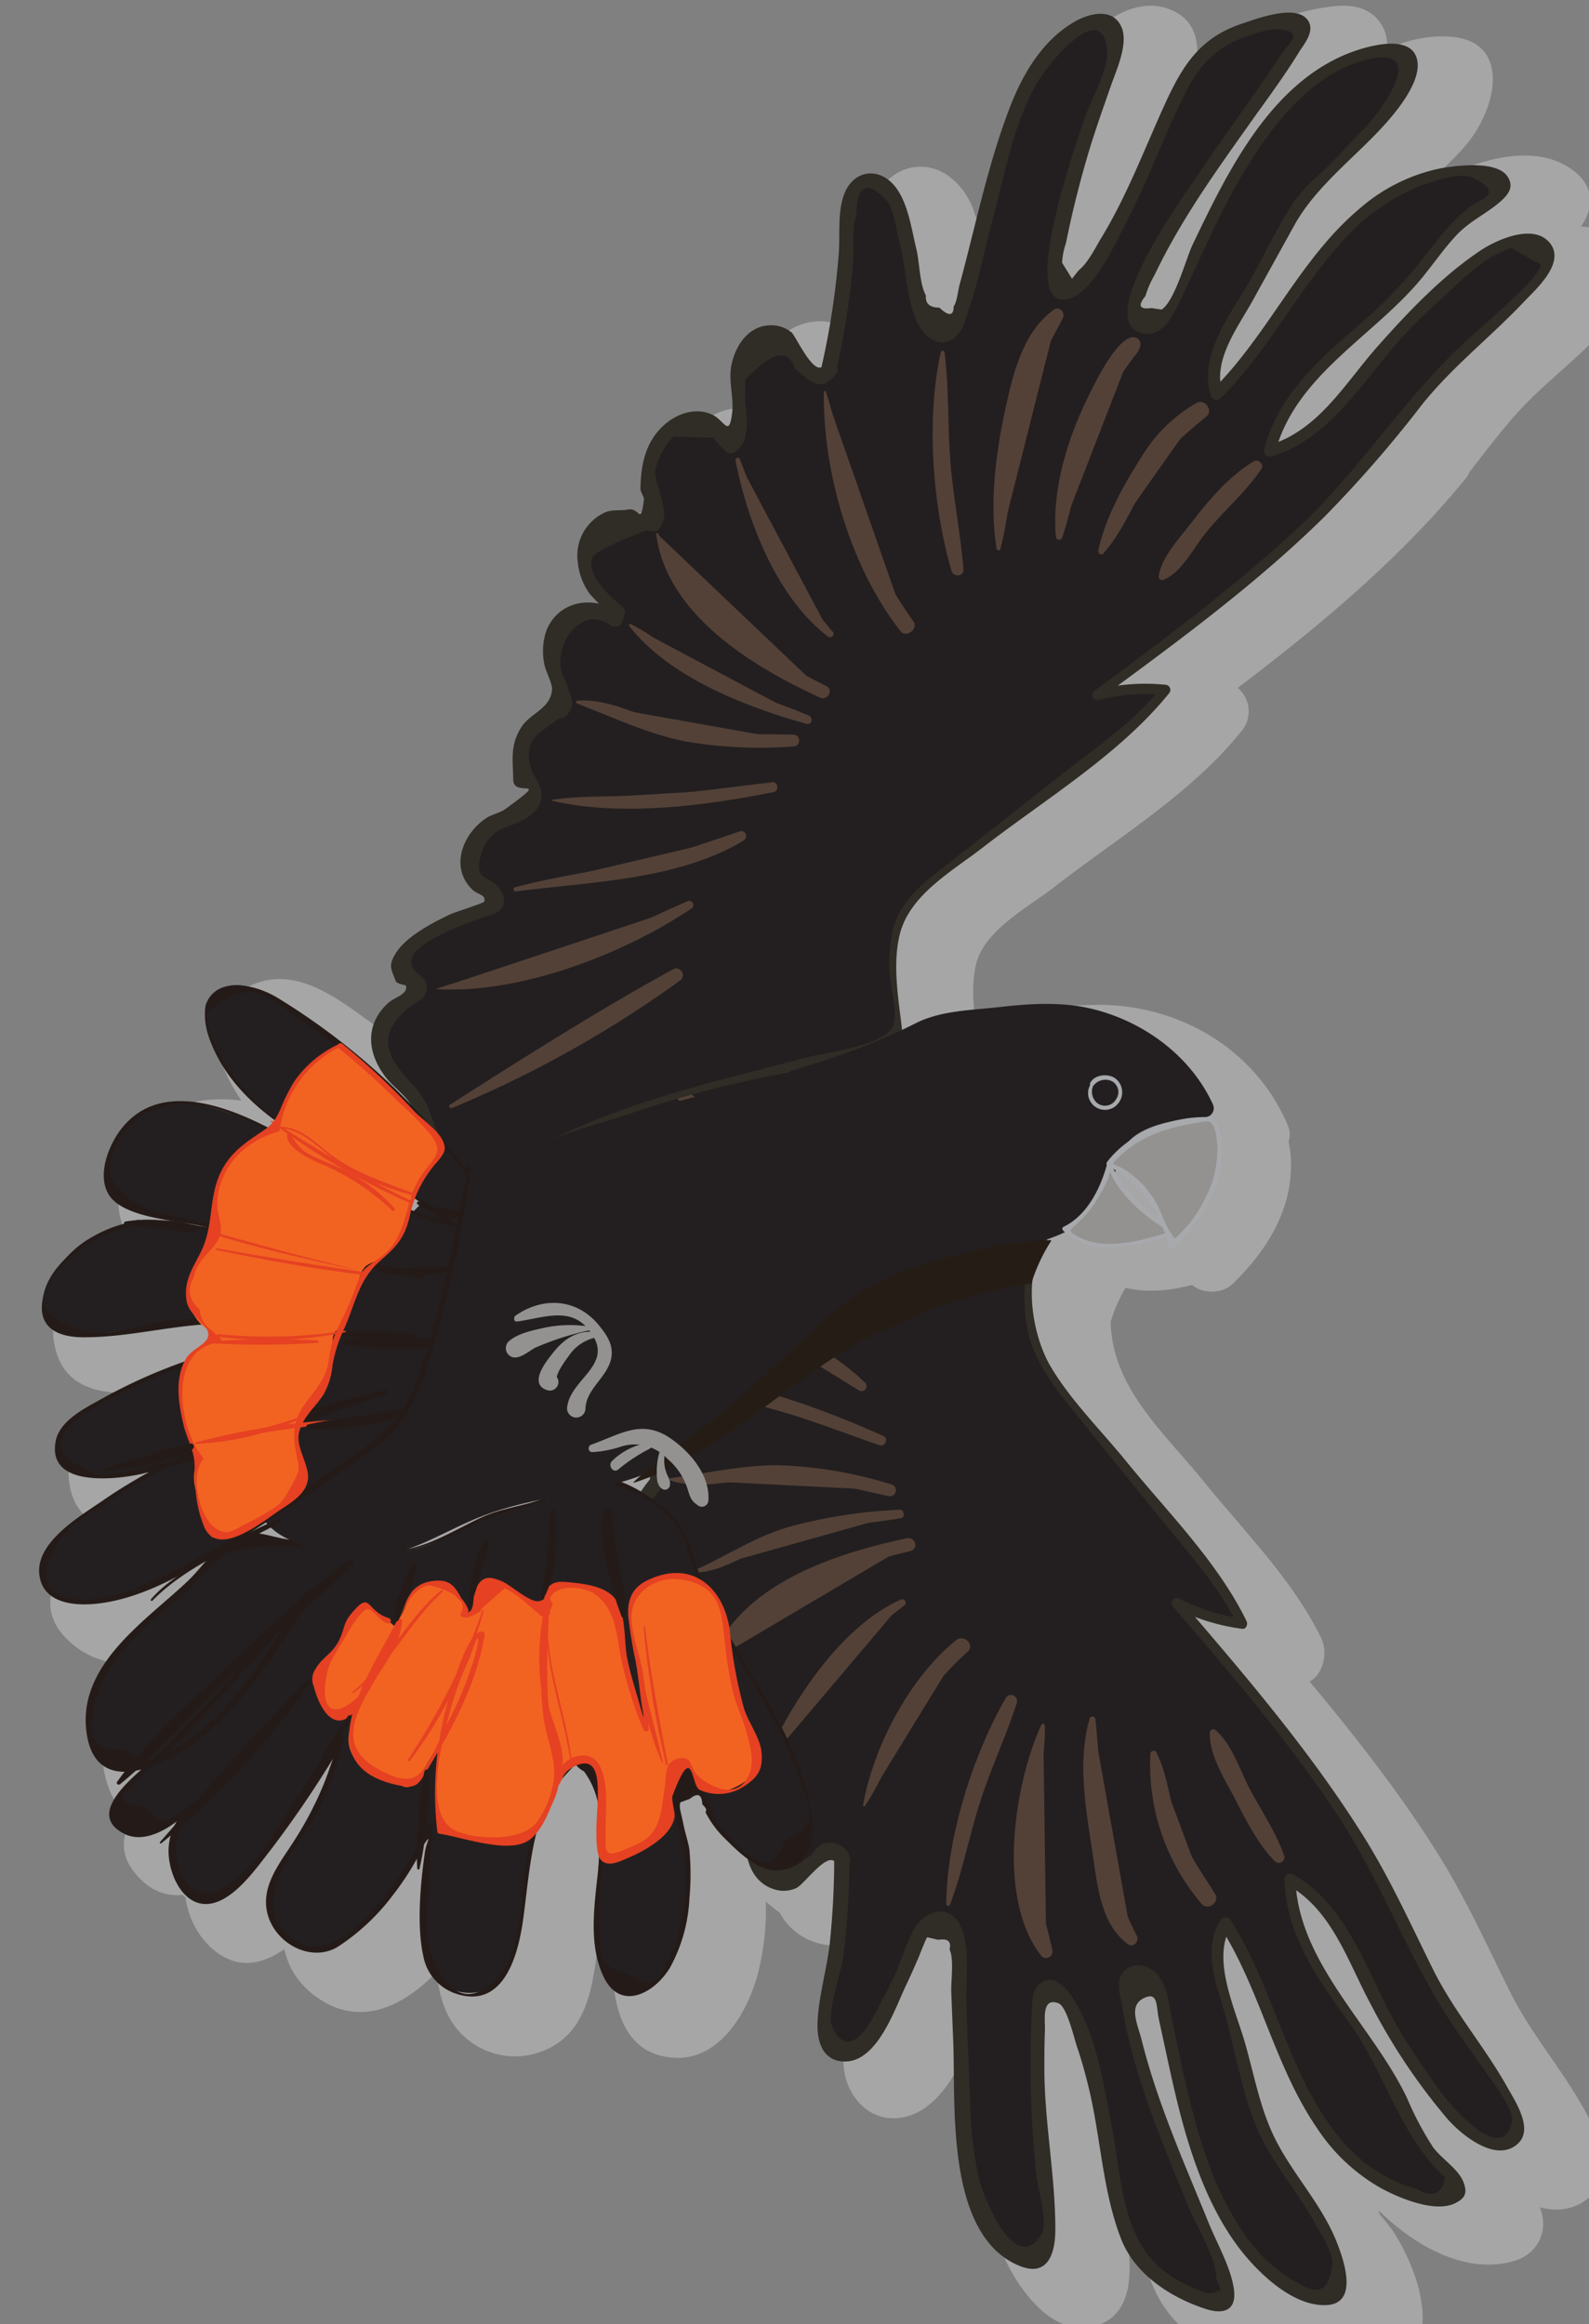 <svg id="Layer_1" data-name="Layer 1" xmlns="http://www.w3.org/2000/svg" viewBox="0 0 222.78 325.92"><rect x="0" y="0" width="222.78" height="325.92" fill="#808080" stroke="none"/><defs><style>.cls-1{opacity:0.3;}.cls-2{fill:#fff;}.cls-3{fill:#231f20;}.cls-4{fill:#302c26;}.cls-5{fill:#534137;}.cls-6{fill:#241b18;}.cls-7{fill:#f26322;}.cls-8{fill:#e54122;}.cls-9{fill:#939290;}.cls-10{fill:#251c15;}.cls-11{fill:#a7a9ac;}.cls-12{fill:#3b312d;}</style></defs><title>DFUbird</title><g class="cls-1"><path class="cls-2" d="M202.17,64.25c2.91-3.6,5.6-7.4,8.82-10.72,4.44-4.58,9.91-8.27,13.36-13.63a3,3,0,0,0,.64-1.82c-.1-1.18-1.43-1.86-2.61-2-3.76-.43-7.12,2.19-9.95,4.7A114.67,114.67,0,0,0,199.37,53.9c-4,4.86-7.85,10.64-14,12,1.07-5,4.44-9.24,8.16-12.78s7.9-6.6,11.29-10.45c3.78-4.29,6.71-9.65,11.81-12.22,1.14-.57,2.61-1.67,1.93-2.74A2,2,0,0,0,217.4,27c-5.69-1.65-12,.23-16.78,3.68s-8.44,8.28-11.8,13.16-6.61,9.91-10.92,14c-1.36-2.78.16-6,1.66-8.75q4.51-8.19,9.05-16.38A18.14,18.14,0,0,1,191,29.16c1.41-1.53,3.32-2.54,4.63-4.15l.25-.78c4-3.61,8.31-7.59,9.43-12.9a2,2,0,0,0,0-1.1c-.26-.65-1.07-.86-1.77-.91-5.65-.46-11,2.84-15,6.87-7.95,8-12.12,18.88-17,29a6.2,6.2,0,0,1-2.23,2.91c-1.08.62-2.75.34-3.14-.84a3.1,3.1,0,0,1,.26-2.06c5.27-13.85,15.45-25.16,23.32-37.71a2.05,2.05,0,0,0,.43-1.88c-.38-.8-1.5-.77-2.36-.61-4.48.8-9.3,1.78-12.33,5.18a18.73,18.73,0,0,0-2.68,4.36C168.18,24,165,34.33,158.16,42.27c-.73.85-1.92,1.73-2.85,1.11-.75-.5-.7-1.61-.54-2.51a146.39,146.39,0,0,1,6.63-25.29,33.65,33.65,0,0,0,2.22-7.88,3.12,3.12,0,0,0-.13-1.55c-.66-1.53-2.94-1.28-4.42-.51a19.26,19.26,0,0,0-7.93,8.55,57.37,57.37,0,0,0-3.89,11.18q-2.9,10.66-5.8,21.32c-.3,1.08-.72,2.31-1.76,2.72a2.51,2.51,0,0,1-2.81-1.14,7.77,7.77,0,0,1-.94-3.11A95,95,0,0,0,132.88,32a8.9,8.9,0,0,0-1.46-3.13,3.21,3.21,0,0,0-3-1.25c-2.11.46-2.56,3.23-2.62,5.39A107.61,107.61,0,0,1,123,54.42h.16c-.27,1-1.72,1.34-2.66.82a4.82,4.82,0,0,1-1.85-2.55A6.79,6.79,0,0,0,117,49.94c-1.66-1.38-4.4-.52-5.64,1.25s-1.34,4.09-1.2,6.25.47,4.36,0,6.46c-.14.56-.46,1.21-1,1.24-.78,0-1.08-1-1.39-1.69a4.12,4.12,0,0,0-5-1.88,7.82,7.82,0,0,0-4.18,3.87c-1.15,2.1-1.77,4.69-.83,6.89a11.29,11.29,0,0,1,.91,2.12,1.66,1.66,0,0,1-.86,1.93c-.78.25-1.53-.38-2.25-.76a4.83,4.83,0,0,0-5.9,1.58A6.82,6.82,0,0,0,89,83.56a11.89,11.89,0,0,0,4.12,5.12l-.35,1a5.59,5.59,0,0,0-8,.66c-2.15,2.88-.94,7,.62,10.22a2.12,2.12,0,0,1,.31,1.11c-.11,1.12-1.64,1.26-2.71,1.6-2.41.75-3.4,3.57-3.9,6a3.49,3.49,0,0,0,.28,2.86c.48.6,1.31.85,1.72,1.49a2.17,2.17,0,0,1-.73,2.72,8.89,8.89,0,0,1-2.83,1.2,8.37,8.37,0,0,0-5.17,4.22c-.92,2.1-.29,5,1.75,6,.85.43,2.1.9,1.9,1.83-.13.62-.86.88-1.48,1a27.33,27.33,0,0,0-11.26,6.21,4.14,4.14,0,0,0-1.24,1.64,1.56,1.56,0,0,0,.55,1.83c.75.43,1.91,0,2.4.72a1.38,1.38,0,0,1-.32,1.61c-1,1.19-2.78,1.52-4,2.56-2.22,1.93-1.77,5.66-.06,8.06,1.1,1.53,2.72,2.76,3.84,4.21a21.22,21.22,0,0,0-9.71-6.77c-2.74-2.14-5.58-4.15-8.43-6.15-2.62-1.84-5.75-3.78-8.8-2.83a3.86,3.86,0,0,0-2.69,2.62,4.89,4.89,0,0,0,.08,2.15c1.2,5.9,5.38,10.6,10.34,14.21,0,.21-.08.42-.11.62l-1-.57,1,.66c0,.18,0,.37-.07.55-.29.06-.58.13-.87.22a38.83,38.83,0,0,0-8.77-3.51,14.34,14.34,0,0,0-7.18-.23A10.68,10.68,0,0,0,21,167.14c-.26,1.7,0,3.68,1.32,4.75a6.26,6.26,0,0,0,2.45,1l11.93,2.88a2.41,2.41,0,0,1,.09.75l-3.63-.79a23,23,0,0,0-7.22-.78l-.16,0-1.44-.36c-.16-.13-.36.1-.33.3l-.52-.09.52.09a.15.15,0,0,0,0,.07.52.52,0,0,0,.33.24l-.14,0H23.6l.42,0a21.64,21.64,0,0,0-4.21,1.65c-4,2-8,5.49-8,10a3.88,3.88,0,0,0,1.47,3.31,4.53,4.53,0,0,0,1.92.58c5.13.62,10.23-1.09,15.37-1.67,1-.12,2.08-.18,3.13-.22a4.48,4.48,0,0,0,.8.83c.81.64,1.85,1.06,2.39,2A5.33,5.33,0,0,0,32.08,195,74.87,74.87,0,0,0,18,201.58c-2.11,1.29-4.42,3.21-4.1,5.66a4.39,4.39,0,0,0,2.8,3.27,9.79,9.79,0,0,0,4.44.46,42.06,42.06,0,0,0,9.37-2,70.29,70.29,0,0,0-15.19,9.8,11.83,11.83,0,0,0-3.06,3.52,4.58,4.58,0,0,0,.05,4.48,5.54,5.54,0,0,0,4.22,2c3.71.32,7.38-.94,10.78-2.46a113.18,113.18,0,0,0,16.81-9.74,3.7,3.7,0,0,0,.5.64,3,3,0,0,0,.34.28c-1.36.64-2.7,1.3-4,2h0a6.58,6.58,0,0,0-4.07,2.28,90.36,90.36,0,0,0-8.45,5.68,4.84,4.84,0,0,0-1.14,1.07l7.91-4.91-.14.16c-3.29,3.68-7.43,6.51-10.85,10.07S18,242.08,18.48,247c.27,2.62,1.91,5.45,4.53,5.74a4.65,4.65,0,0,0,1.18,0l-1.62,1.71,1.85-1.75a10.67,10.67,0,0,0,2-.62c.43-.18.85-.38,1.28-.57-1.24,1.21-2.51,2.4-3.83,3.54a5.47,5.47,0,0,0-2.17,3c-.27,1.75,1.39,3.35,3.14,3.57A7.4,7.4,0,0,0,29.77,260a45.54,45.54,0,0,1,4.05-2.79l-.09.1a8.26,8.26,0,0,0-2.49,2.67l-2.73,2.91c.82-.77,1.61-1.57,2.41-2.36a8.28,8.28,0,0,0,1.71,9.66,3.55,3.55,0,0,0,1.72,1,4.07,4.07,0,0,0,3-1.08,29.44,29.44,0,0,0,4.85-4.62l-.22.35c.15-.2.29-.41.44-.62,1.38-1.63,2.66-3.38,3.89-5.13q4.05-5.78,7.73-11.81a45.74,45.74,0,0,1-6.44,14.69c-2.1,3.12-4.71,6.7-3.51,10.26.72,2.13,2.69,3.61,4.75,4.52a4.55,4.55,0,0,0,2.27.51,5,5,0,0,0,2.23-1,37.54,37.54,0,0,0,13.25-16.73q-.77,7.53-.79,15.11a11.88,11.88,0,0,0,.67,4.82,6.25,6.25,0,0,0,10.82,1.18A12.65,12.65,0,0,0,79.08,276l1.86-12.12,1-3.74a21.55,21.55,0,0,0,2.46-5.86l0-.06c0,.06,0,.11,0,.17s0-.06.11-.32c1.12-1.53,1.82-1.18,3-3.09h.32c0,.56,0,1.6.4,1.36a1.46,1.46,0,0,1,2,.34,2,2,0,0,1,.2.76c.11.81.17,1.63.22,2.45,0,.3,0,.58,0,.84a7,7,0,0,0,.13,1.11c.15,7.14-1.16,14.38.07,21.42.34,2,1.11,4.18,3,4.88s4.2-.69,5.53-2.38a19.21,19.21,0,0,0,3.49-9.38,37.43,37.43,0,0,0-1.09-15.18c-.49-1.73-1-3.92.4-5.07,2.31,1.05,2.71,4.08,3.79,6.38,1.29,2.72,3.77,4.63,6.17,6.44.2.16.41.31.62.46,0,.12.07.25.12.37.81,2,3.28,3.45,5.21,2.48a6.83,6.83,0,0,0,2.2-2.3,4.87,4.87,0,0,1,2.38-2.07,1.85,1.85,0,0,1,2.41,1.4l-.16-.05a107.89,107.89,0,0,1-2.13,21.44c-.43,2.12-.62,4.91,1.33,5.84a3.22,3.22,0,0,0,3.26-.54,9,9,0,0,0,2.13-2.72,93.91,93.91,0,0,0,5.92-12.09,7.68,7.68,0,0,1,1.62-2.82,2.49,2.49,0,0,1,3-.48c.93.63,1.06,1.92,1.1,3L142,299a57.86,57.86,0,0,0,1.28,11.76,19.25,19.25,0,0,0,5.81,10.12c1.27,1.08,3.43,1.84,4.42.49a3.16,3.16,0,0,0,.48-1.48,34.06,34.06,0,0,0-.4-8.18,147.18,147.18,0,0,1-.79-26.13c.06-.91.25-2,1.1-2.32,1-.4,2,.72,2.53,1.72,4.87,9.27,5.66,20,8,30.25a18.68,18.68,0,0,0,1.63,4.86c2.19,4,6.67,6,10.85,7.81.81.34,1.89.63,2.44-.06a2,2,0,0,0,0-1.93c-4.85-14-12.23-27.3-14.25-42a3.11,3.11,0,0,1,.2-2.07c.65-1.06,2.34-1,3.25-.12A6.2,6.2,0,0,1,170,285.1c2.51,11,4.14,22.54,10.09,32.13,3,4.82,7.44,9.23,13,10a1.93,1.93,0,0,0,1.93-.48,1.82,1.82,0,0,0,.25-1.08c.11-5.42-3.16-10.26-6.29-14.68l-.06-.82c-.92-1.86-2.56-3.28-3.58-5.08a17.68,17.68,0,0,1-1.5-4q-2.56-9-5.14-18c-.85-3-1.6-6.49.35-8.89,3.29,4.93,5.31,10.57,7.5,16.07s4.62,11,8.55,15.48,9.6,7.68,15.52,7.35a2,2,0,0,0,1.32-.43c.9-.89-.28-2.29-1.26-3.1-4.4-3.65-6-9.53-8.77-14.56-2.44-4.51-5.82-8.44-8.65-12.72s-5.17-9.15-5.09-14.28c5.65,2.73,8.14,9.23,10.92,14.86a114.88,114.88,0,0,0,9.78,15.7c2.2,3.08,4.88,6.39,8.64,6.82,1.18.13,2.63-.23,3-1.36a3,3,0,0,0-.21-1.91c-2.17-6-6.67-10.82-10-16.28-2.39-4-4.15-8.27-6.18-12.44-8-16.48-20.09-30.59-32-44.5a24.31,24.31,0,0,0,9.32,2.89c-1.58-3.59-4.09-6.68-6.56-9.73q-9.27-11.42-18.53-22.82a22.28,22.28,0,0,1-3.84-5.95,21.47,21.47,0,0,1-1.19-9.61l.24,0a24.77,24.77,0,0,1,2.84-6l-.09-.07-1.3.08.21-.27-1.55-1a21.93,21.93,0,0,0,4.58-1.77c2.88-1.54,5.36-4.24,5.68-7.49a9.25,9.25,0,0,1,.37-2.74,5.13,5.13,0,0,1,2.29-2.22,23.69,23.69,0,0,1,11.6-3.26c-2.51-6.76-9.18-11.27-16.15-13.09s-15.55.34-22.74.8a127.22,127.22,0,0,1-20.78,7.66l-1.19-.89c4.74-1.21,9.7-2.47,14.92-4l2.57-1.37c-.57-5.07-1.84-13.09,1-17.35A22.24,22.24,0,0,1,139,125.8l23.18-18.08a44.13,44.13,0,0,0,8.58-8,24.22,24.22,0,0,0-9.73.73C175.73,89.56,190.66,78.51,202.17,64.25ZM85,163.36c-.91.32-1.81.66-2.72,1,.84-.42,1.68-.83,2.53-1.22ZM93.33,212a8.47,8.47,0,0,0-3.71-.62c-2,.21-3.69,1.52-5.52,2.37-2.61,1.22-5.56,1.51-8.28,2.46-3.57,1.25-6.68,3.63-10.29,4.77a10.79,10.79,0,0,1-6.88-.07A14,14,0,0,0,62,220.5c3.25-.84,6-2.91,9.05-4.39,7.49-3.66,16.42-3.65,24.19-6.39l1.66.79c-1,.84-1.62,1.38-1.5,1.42.85-.26,1.7-.58,2.55-.92l1,.46c-.09.14-.2.27-.3.4a21.86,21.86,0,0,0-1.46,2A20.09,20.09,0,0,0,93.33,212ZM63.62,173.31c.07-.38.14-.76.23-1.14l.24.11-.24-.13a8.84,8.84,0,0,1,.25-.88c.75.45,1.49.93,2.22,1.42L65,172.35c.5.25,1,.46,1.36.63-.34.34-.68.68-1,1C64.76,173.8,64.19,173.55,63.62,173.31Zm-4,8-.09.13-1.66-.36.23-.14ZM45,217.5a9,9,0,0,0,3.13,1.44c1,.32,2.09.63,3.15.91a13.2,13.2,0,0,1-6.69.25,24.87,24.87,0,0,0-2.79-.62Z"/><path class="cls-2" d="M205.18,67.26c2.88-3.62,5.59-7.4,8.82-10.72,3-3.07,6.37-5.68,9.35-8.74,4.13-4.24,10-13,.75-15.65-8.13-2.31-15.69,6.31-20.81,11.29a114.16,114.16,0,0,0-9.22,10.32c-2.72,3.36-5.49,6.83-9.8,8.07l5.23,5.23c2.71-10.34,13.86-15.64,20.19-23.57,1.5-1.88,2.89-3.85,4.51-5.62C216,36,218,35,220,33.43c2.93-2.22,4.24-6.28,1.2-9-6.9-6.24-19.73,0-25.45,4.79-8.51,7.19-13,17.87-20.81,25.65l7.1,1.88c-1.24-3.89,3.5-9.59,5.3-12.84,2.07-3.75,3.87-8.46,6.67-11.72,1.35-1.57,3.36-2.48,4.63-4.14a19.64,19.64,0,0,0,1.28-2c2-2.18,5.24-4.69,7.13-7.83,3.28-5.43,3.81-12.89-4.29-13.11-7.72-.21-14.6,4.88-19.39,10.49-5.15,6-8.73,13.08-12.08,20.22-.81,1.71-1.6,3.43-2.41,5.14-.36.78-1.33,1.93-1.33,2.74l-.29.56,3.24,2.17c.72-.38,2.6-5.76,3.11-6.72,1.06-2,2.2-4,3.4-5.89,4.67-7.53,10.16-14.51,15-21.92,1.51-2.33,3.3-5,2-7.83S189.94.57,187.18.86c-9.35,1-15.3,5.41-19.17,13.83-2,4.27-3.7,8.65-5.73,12.9-1.7,3.55-4.4,10.5-8.12,12.3l3.27-.43-1-.18L159,41.23c-.54-.72,1.11-5.62,1.32-6.57q.6-2.73,1.32-5.45,1.55-5.88,3.57-11.62c1.68-4.76,5.57-13.55-1.14-16.25-5.17-2.08-10.48,2.3-13.54,6.07-4.34,5.35-6.07,12.09-7.84,18.6l-3.15,11.56c-.49,1.82-1.72,4.34-1.69,6.22-1,2-.7,2.32.86,1q2.33-.48,1-2.66c.26-3.5-1.91-9.14-3.11-12.32a10.14,10.14,0,0,0-3.91-5.35c-4.68-2.87-9.63.35-10.81,5.2-.82,3.37-.49,7.13-.82,10.57a107.09,107.09,0,0,1-2.15,13.06c-.55,2.48,1.2,5.63,4.1,5.38h.16l-3.67-6.4-.6.79,2.54-1.95c1.44.81,1.73.62.89-.57a11.91,11.91,0,0,0-.93-1.94,8.22,8.22,0,0,0-2.23-2.32,7.87,7.87,0,0,0-7.37-.57,9.35,9.35,0,0,0-5.24,5.78c-.4,1.21-.66,10.66.41,10h4.29c-.31-.19-1.37-2.12-2-2.63a8.2,8.2,0,0,0-3-1.48,9.24,9.24,0,0,0-7.77,1.82,14.18,14.18,0,0,0-5,7.83,12.28,12.28,0,0,0-.31,4c.14,1.5,1.32,3.18,1.2,4.64l1.25-3-.77.77,3-1.25c-2.74-.33-4.16-1.73-7.2-.65a9.4,9.4,0,0,0-5.48,5.24c-2.37,5.64.62,11.37,5,15L89,87.55l-.35,1L94.93,86A9.88,9.88,0,0,0,81.8,87.33c-4.21,4.88-1.62,10.2-.17,15.47l.43-3.28a16.1,16.1,0,0,0-4,2.1,12.93,12.93,0,0,0-2.72,5.31,9.66,9.66,0,0,0,0,6.37c.13.31,1.3,2.87,2,2.61l-.85-2.43c-.61.24-1.2.48-1.8.74-3.8,1-6.71,5.57-6.86,9.26-.2,4.65,2.63,6.55,5.91,9l-2-2.54.21.79L73,126.6c.93-.14.55,0-1.15.43-.69.23-1.37.48-2,.77a33,33,0,0,0-4.14,2c-2.37,1.4-5.25,3.28-6.81,5.64a6.23,6.23,0,0,0-.54,6.22,6.17,6.17,0,0,0,2.1,2.32c.29.19,3.81,1.56,2.41.72l-2-2.54L61,143l.42-3.28c-.73,1.35-3.46,2.05-4.54,3.42A9.33,9.33,0,0,0,55,149.08c0,5,3.47,7.95,6.51,11.42l6-6c-4.44-4.86-10.21-7.3-15.46-11.08-4.73-3.4-10.49-8-16.64-5.34-12.82,5.56,1.75,21.79,7.73,26.33l-2-4.81-.11.62,6.25-2.54-1-.57c-4.79-2.77-8.79,4.3-4.29,7.34l1,.66-2.11-3.67-.07.55,3.12-4.1-.87.22,3.28.42c-9.22-4.7-22.27-8.09-28.08,3.3-2,3.87-2.63,9.18.57,12.6,3.66,3.91,11.68,4.23,16.66,5.43l-3.13-4.1.1.75,5.38-4.1c-3.6-.79-7.36-1.87-11.08-1.75a9.89,9.89,0,0,0-2,.18c1.83.09,2.29,0,1.38-.16a3.88,3.88,0,0,0-2.08-.3,4.49,4.49,0,0,0-4.1,3.12l-.1.27,5.23-3-.52-.09c-5.34-.93-7.66,7.21-2.26,8.2l.52.09-3.12-4.1a5,5,0,0,0,2.45,4l1-7.77.43-.1c-5.55,0-5.39,8.05,0,8.5l.42,0-1.13-8.35c-7.42,2.29-17.52,8.9-15.07,18.15,2.77,10.45,18.77,4.2,25.84,3.86l-3-1.25c1,1,2.25,1.72,3.2,2.77l3-7.26a10.39,10.39,0,0,0-8.44,5.36l2.54-2c-6.72,2.43-21.94,7-21.31,16.39.74,11,15.31,7.83,22,5.79l-3.28-7.77c-6.67,3.32-30.08,16.1-17.82,25.67,10.11,7.88,27.58-5.26,35.72-10.71l-5.15-.67a2.81,2.81,0,0,0,.85.93l.86-6.68c-.91.42-1.81.86-2.7,1.31,1.17.08,1.06.17-.34.26a18.56,18.56,0,0,0-4.72,2.29c-3.64,2.54-7.55,4.78-10.81,7.83-3.52,3.28,1,9.23,5.15,6.68l7.92-4.91-5.16-6.67c-5.83,6.58-14,10.92-17,19.7-2.36,6.92.18,17,9,16.64l-3-7.26c-.55.57-1.09,1.14-1.63,1.72-3.75,4,2,9.79,6,6,.26-.25,2.17-1.73,1.27-1.2s2.66-.94,3-1.08l-5.16-6.68c-4,3.84-10.7,9.1-5.19,14.9,5.28,5.56,11.63.49,16.48-2.5l-5.16-6.68-5.3,5.69c-3.74,4,2.07,9.84,6,6,.81-.78,1.61-1.57,2.41-2.36l-7.11-4.14c-2,5.08-.7,11.58,4,14.76,5.49,3.68,10.88-1.75,14.38-5.66l-6.68-5.16-.22.35c-3,4.69,4.2,8.66,7.34,4.3,4.17-5.79,8.32-11.48,12.06-17.56L50,247.11A43.63,43.63,0,0,1,46,257.34c-1.7,3.1-4,5.86-5.37,9.16-2.16,5.33-.64,10.73,4.27,13.89,11,7.08,21.67-9.08,25.35-17.77l-7.93-2.15c-.61,6.52-2.59,16,.47,22.08a10.55,10.55,0,0,0,14.08,4.72c6.14-3,6.3-10.23,7.21-16.16.7-4.62,1.39-10.73,4-14.71l-7.92-2.15v.17c-.29,5,6.84,5.44,8.35,1.13-.61,1.75,2.35-2,2.65-2.4l-3.67,2.11h.32L83.62,251c.16,4.3,2.78,6,6.87,5.25l-3.28-.43.88.55-2-2.54c2.21,8.24-5.86,33.67,8.32,34.71,6.45.47,10.37-6.31,11.82-11.68a36.49,36.49,0,0,0,1.09-11.25c-.08-1.51-.25-3-.47-4.52-.21-1.33-1.89-5.64-1.09-6.79L100,255.83c1.74,1.17,2.81,6,4.24,7.76a34.06,34.06,0,0,0,6.34,5.52l-1.95-2.54a8.76,8.76,0,0,0,7.66,6.2,7.2,7.2,0,0,0,4.77-1.43,9.5,9.5,0,0,0,1.57-1.47c.34-.42.67-.85,1-1.29q1.35-1.44-2.23-1.11l4.8-6.25-.16-.05a4.29,4.29,0,0,0-5.38,4.1,114.54,114.54,0,0,1-.72,12.56c-.44,3.65-1.67,7.45-1.69,11.13,0,5,4,9.38,9.23,7.72,5.71-1.82,8.48-10.15,10.63-15,.26-.59.52-1.19.77-1.79,1.69-2.06,1-3.05-2-2.94-.29.24.2,5.08.22,5.52l.51,12.88c.27,7,.23,14.24,3,20.78,2,4.65,6.95,11.86,13.06,10,6.67-2,4.46-11.23,3.92-16.26-.46-4.33-.73-8.7-.81-13.06,0-1.87,0-3.74,0-5.61,0-1.24.07-2.49.13-3.74.21-2.08.19-2.48-.06-1.18l-3,1.25,1,.05-3-1.25c3.41,2.74,4.49,10.48,5.38,14.57,1,4.86,1.77,9.78,2.85,14.63,1,4.48,2.58,8.33,6.2,11.32,2.81,2.32,7.54,5.37,11.32,5.6,11.26.71,3.18-14.69,1.3-19.29s-3.88-9.33-5.57-14.09c-.88-2.5-1.71-5-2.4-7.59-.58-2.13-2.21-6.22-1.59-8.47l-2,2.54c-1.54-1-2.08-1-1.62.07.2.75.37,1.5.52,2.26.25,1.11.48,2.22.72,3.33.65,3.05,1.29,6.11,2,9.15a72.17,72.17,0,0,0,5.73,16.08c3.36,6.52,12.3,17.89,21.1,14.74,4.45-1.59,4-6.79,3.05-10.54a29.12,29.12,0,0,0-3.45-7.65c-.36-.59-2.07-2.67-2-2.56.23.44-.56-1.66-.38-1.34-1.17-2.15-2.86-4-4-6.1-1.35-2.48-1.84-5.69-2.61-8.38q-1.41-5-2.83-9.9c-.71-2.49-2.35-5.9-.85-8.32h-7.34c5.78,9.14,7.77,20.18,14,29,4.67,6.59,14.21,14.3,23,11.62,3.82-1.17,5.1-5.28,2.9-8.6-1.15-1.76-3-2.93-4.19-4.66a40.58,40.58,0,0,1-3.34-6.32A79,79,0,0,0,200,284.39c-3.57-4.94-7.25-10-7.46-16.33l-6.4,3.67c5.76,3.2,7.71,10.32,10.67,15.79a89.39,89.39,0,0,0,11.39,17c3.13,3.51,9.22,7.28,13.89,4.16,4.85-3.25,2.2-8.93,0-12.93-3.19-5.71-7.5-10.65-10.43-16.55-3.14-6.31-6-12.67-9.71-18.68-7.68-12.38-17.22-23.5-26.68-34.54l-5.16,6.68a34.42,34.42,0,0,0,11.47,3.47c3.49.47,4.89-3.87,3.67-6.4-3.95-8.14-10.83-15-16.49-22-5.94-7.32-13.68-13.84-13-24l-3.12,4.1.24,0a4.17,4.17,0,0,0,3-3,20,20,0,0,1,2.41-5c1.25-2.15.33-4.44-1.53-5.82-1-.77-2.34-.63-3.53-.57l3,7.26.21-.27c1.7-2.19,1.67-5.06-.86-6.67l-1.54-1-1,7.77c4.67-1.44,9.11-3.63,11.69-8,1.09-1.85.92-4.33,2-6,1.6-2.58,7-3.18,9.73-3.33,2.43-.13,5.24-2.67,4.1-5.38-4.36-10.36-14.57-16.6-25.74-16.91a62.33,62.33,0,0,0-9.15.61c-3,.35-6.37.24-9.23,1-3.49,1-6.86,3.07-10.3,4.31s-7,2.32-10.48,3.35l3.28.42-1.2-.88-1,7.77c6.23-1.59,12.8-2.71,18.5-5.76a4.12,4.12,0,0,0,2.11-3.67c-.47-4.06-1.44-8.7-.53-12.75,1.07-4.76,7.17-8,10.75-10.74,8.73-6.81,19.36-13.2,26.34-21.87a4.32,4.32,0,0,0-3-7.26,31.77,31.77,0,0,0-10.86.88l3.27,7.77c15-11.09,30.13-22.32,42.06-36.85,3.45-4.2-2.54-10.25-6-6-11.48,14-25.87,24.84-40.34,35.51-3.72,2.75-1.68,9,3.28,7.78a24.67,24.67,0,0,1,8.6-.58l-3-7.26c-4.1,5.1-9.63,8.84-14.75,12.84q-8.12,6.31-16.23,12.65c-3.79,3-7.16,6-8.3,10.88s-.35,10.09.22,15l2.11-3.67c-5,2.64-11,3.52-16.47,4.9-3.86,1-3.79,5.73-1,7.77,4.24,3.14,10.55-.44,15-2,5.36-1.93,9.92-4.14,15.6-4.84,10.17-1.24,23.57-1.52,28.36,9.85l4.1-5.38c-5.32.28-12,1.54-15.92,5.47-1.73,1.71-2,3.34-2.51,5.6-1,4.07-3.32,5.36-7.22,6.56a4.31,4.31,0,0,0-1,7.77l1.54,1-.86-6.68-.21.27c-2,2.62-1.08,7.49,3,7.26l-.76-.59-1.52-5.82a27.59,27.59,0,0,0-3.27,7.05l3-3-.24,0c-1.9.31-3,2.36-3.12,4.1-.64,10.24,4.49,16.37,10.6,23.89,6.75,8.32,15.4,16.67,20.1,26.37l3.67-6.4a22.07,22.07,0,0,1-7.17-2.31,4.27,4.27,0,0,0-5.16,6.68c9.77,11.38,19.6,22.84,27.18,35.84,3.54,6.07,6.06,12.62,9.49,18.73,1.6,2.84,3.51,5.45,5.37,8.13,1.06,1.52,2.12,3,3.06,4.66.41.68.79,1.37,1.15,2.08q1,3.15.8,1.42l2.54-1.95c-3.62,1.42-7.81-6.68-9.34-9a102.26,102.26,0,0,1-6.6-11.14c-3.19-6.35-5.93-12.76-12.44-16.38-2.73-1.52-6.51.36-6.4,3.67.35,10,6.28,16.94,11.62,24.8a83.76,83.76,0,0,1,5.82,10.85,32.9,32.9,0,0,0,3.23,5.5c1.18,1.58,3.07,2.92,4,4.64l-.43-3.28-.29,1,3-3c-7.94,2.55-14.93-8.1-17.69-13.75-3.68-7.54-5.88-15.63-10.4-22.77a4.3,4.3,0,0,0-7.34,0c-2.39,3.85-1.9,8-.78,12.17,1.53,5.73,3.24,11.41,4.88,17.1a26.48,26.48,0,0,0,2.19,5.92,24.69,24.69,0,0,0,2.15,2.95c1.31,1.68.46-.11.91.8,1.05,2.14,2,4.11,3.34,6.24s3.51,5.6,2.85,8.39l2-2.54c-.59.34-4-2.19-4.7-2.75a22.09,22.09,0,0,1-4.47-5.3,53.83,53.83,0,0,1-6.12-15.34c-1.29-4.94-2.19-10-3.35-14.94-.87-3.74-2.64-7.43-6.91-7.87-10.83-1.1-5.21,15.25-3.67,20.2,1.68,5.38,3.82,10.6,6,15.81,1,2.48,2,4.95,3,7.44q.66,1.67,1.29,3.33c.15.4,1.07,3.53,1.2,3l3-3c-.93.35-3.92-1.7-4.69-2.19a9.65,9.65,0,0,1-4.59-5.78c-1.37-4.42-1.88-9.18-2.76-13.71a83,83,0,0,0-3.52-13.46c-1.12-3-2.31-6.86-5.17-8.63a5.59,5.59,0,0,0-7.24.82c-2.34,2.65-1.84,7.14-1.91,10.39a143.4,143.4,0,0,0,.45,14.95c.36,4.38,2,9.82.63,14.11l2-2.54s-2.89-4.72-3.1-5.23a25.28,25.28,0,0,1-1.59-6.7c-.6-5-.55-10.05-.75-15.05-.19-4.76-.09-9.64-.6-14.38-.33-3.13-1.72-6.24-5.17-6.88-8.11-1.5-10.59,11-13.5,16.2-.23.4-1.51,2-1.44,2.46l1.53.82.13-1.12c1.14-1.37,1-5.79,1.26-7.66a119.83,119.83,0,0,0,1-14.91l-5.39,4.1.16.05c3.86,1.24,6.21-3.12,4.8-6.25a6.14,6.14,0,0,0-7.21-3.35,8.08,8.08,0,0,0-3.6,2.31l-1.33,1.71c.32.64.33.63,0,0-.2-.05-2-2.13-2.36-2.49-1.85-1.64-3.54-2.83-4.7-5.1-1.63-3.16-2.13-5.62-5.26-7.72-2-1.35-4.57-.27-5.82,1.53-3.31,4.78.29,11.18.43,16.45a25.66,25.66,0,0,1-1.3,9.76c-.32.82-1.5,3.72-2.41,3.13-.71-.47-.59-4.7-.62-5.38-.23-6,.72-12,.36-18.06-.13-2.11-.15-4.58-1.68-6.22a6.37,6.37,0,0,0-2.75-1.64c-.65-.17-3.35-.75-1.36.09l3,3,0-.11a4.33,4.33,0,0,0-4.25-4.26c-3,0-6.55,3.84-7.5,6.54l8.35,1.13v-.17c.26-4.49-5.74-5.41-7.92-2.15-1.42,2.12-2.42,5.44-3.2,7.91a68.61,68.61,0,0,0-2,10.57,41.89,41.89,0,0,1-1.07,6.51c-1.23,3.84-3.93,3-4.48-.69-.77-5,.3-10.93.77-15.93.38-4.06-6.29-6-7.92-2.14A36.49,36.49,0,0,1,57.21,268c-1.82,2.12-8.22,9.21-8.63,2.89-.22-3.49,4-7.6,5.54-10.67a54.28,54.28,0,0,0,4-10.83c1.23-4.68-5.23-7.39-7.77-3.27-3.74,6.08-7.89,11.77-12.06,17.55l7.34,4.3.22-.35c2.58-4-3.43-8.78-6.67-5.16-.69.77-3,3.89-3.56,4.14.06,1.33-.35.83-1.22-1.48a5.2,5.2,0,0,1,.58-3.47c1.64-4.14-4.29-6.91-7.1-4.14l-2.41,2.36,6,6,5.31-5.68c3.21-3.44-.91-9.29-5.16-6.68-1.79,1.1-4.69,2.57-5.46,4.43-.86,2,.85-.09,1.31-.51,1.07-1,2.13-2,3.18-3,3.71-3.57-1-8.53-5.16-6.67a17.93,17.93,0,0,0-6,3.61l6,6,1.62-1.71c2.43-2.57.8-7.42-3-7.26-2.91.11-.8-6.12-.29-7.12A23.08,23.08,0,0,1,29,235.1c3.05-2.86,6.44-5.36,9.22-8.5,3.07-3.47-.86-9.34-5.16-6.68l-7.91,4.9,5.15,6.68c4.91-4.58,10.93-7.55,16.85-10.35,2.33-1.11,2.88-5,.86-6.68a2.81,2.81,0,0,1-.85-.93,4.24,4.24,0,0,0-5.15-.66c-6.48,4.33-14,9.93-21.84,11.41-2.29.44-4.11,1.05-3-1.5.74-1.66,4.09-3.42,5.53-4.41a78.36,78.36,0,0,1,10-5.77c4.33-2.16,1.31-9.17-3.27-7.78-2.52.77-5.58,2-8.24,1.89-4.33-.16.25-2.24,2-3.2A71.51,71.51,0,0,1,30.77,200a17.43,17.43,0,0,0,3.46-1.33c.73-.5,2-2.6,2.62-2.66,3.68-.36,5.61-4.38,3-7.26-1.35-1.5-3.63-3.56-5.64-3.94-3-.58-7,.61-9.95,1.12-1.91.33-3.77.59-5.7.79-2.13.23-2.76.7-2.15-1.35.93-3.11,6.12-5.13,8.73-5.94,4.74-1.46,3.58-8-1.13-8.35l-.42,0v8.5a6.63,6.63,0,0,0,1.83-.2c3.73-1.09,3.93-5.7,1-7.77l-.34-.24L28.22,175v-.07c-.2-1.74-1.17-3.74-3.12-4.1l-.52-.09-2.26,8.2.52.09a4.4,4.4,0,0,0,5.23-3l.1-.27-4.1,3.12c-1.17.13,2.4.16,2.8.19a54.16,54.16,0,0,1,8.75,1.54c2.38.51,5.77-1.18,5.38-4.1l-.09-.75c-.24-1.84-1.15-3.62-3.12-4.1-3.41-.82-6.83-1.59-10.22-2.47-2.13-.55-2.5-.06-2.23-2.21A6.57,6.57,0,0,1,28,163.2c6.08-4,12.21,4.39,18.21,2.88,2-.51,2.88-2.24,3.12-4.1l.07-.55c.2-1.5-1-2.9-2.1-3.67l-1-.66L42,164.44l1,.58c2.17,1.25,5.78.22,6.24-2.55l.11-.62a4.54,4.54,0,0,0-2-4.8,24.28,24.28,0,0,1-6.7-7.18c-.18-.33-2.14-4.21-1.68-4.49.83-.51,5.05,2.78,5.88,3.36,2.68,1.87,5.35,4.34,8.22,5.87,3.37,1.78,5.7,3,8.35,5.89,3.71,4.06,9.59-1.92,6-6-1.59-1.82-5.17-4.2-3.13-6.55,1.36-1.57,3.42-1.78,4.43-3.93,2-4.36-1.35-6.82-5.06-7.78l2.54,2q-.61,3.28,1.68.3a26.24,26.24,0,0,1,2.74-1.73,39.71,39.71,0,0,1,5-2c2.32-.86,4.52-2.37,4.6-5.14a5.92,5.92,0,0,0-.79-2.94c-.42-.66-3.12-2.15-3.21-2.56-.48-2.21,5.32-3.33,6.67-4.39a6.56,6.56,0,0,0,2.5-6.24c-.55-3.16-3.94-3.9-.16-6.43,2.26-1.5,4.57-2,4.68-5.38a8.84,8.84,0,0,0-.88-3.26c-.54-1.44-2.22-7.78,1.54-5.06,2.37,1.72,5.43-.18,6.24-2.54l.35-1a4.15,4.15,0,0,0-1.09-4.14c-.92-.75-4.12-3.18-3.38-4.73s2.78-.6,3.89-.45a5.32,5.32,0,0,0,5.79-3.25c1.39-3.15-1.12-5-.83-8,.06-.66,1.37-3.87,2.45-3.67A39.76,39.76,0,0,0,107,68.82a4.22,4.22,0,0,0,4.29,0c2.44-1.52,3.21-3.71,3.38-6.51.1-1.65-.15-3.23-.2-4.87a16.15,16.15,0,0,1,.12-3.61c.2.5.42,1,.65,1.49,1.77,1.88,2.33,3.78,5.22,4.26s4.74-.83,6.42-3c1.91-2.5-.67-6.65-3.68-6.4l-.16,0,4.1,5.38A124,124,0,0,0,129.39,42c.3-2.69.44-5.38.58-8.08.06-1,.62-2.26-.74-2s-.57.85-.17,2.12c1.75,5.69,1.53,20.61,10.63,19.57,3.27-.38,4.91-2.93,5.86-5.84,1.51-4.65,2.58-9.49,3.87-14.21s2.38-9.76,4.15-14.41A23.57,23.57,0,0,1,156.89,13a13.87,13.87,0,0,1,2.33-2.39,5.35,5.35,0,0,1,1.33-.94c.84-.29.82-.47-.07-.54l-1.24-3c.38,4.53-2.4,9.39-3.74,13.62a147.07,147.07,0,0,0-3.8,14.46c-.66,3.2-2.18,7.47-.57,10.62a5.6,5.6,0,0,0,7.32,2.38c6.63-2.88,10.53-13.77,13.23-19.88,1.76-4,3.2-8.44,5.5-12.15a10.07,10.07,0,0,1,5.71-4.69c.72-.26,5.39-.78,4.22-1.86l-1.25-3c0-1-1,1.46-1.24,1.89-.78,1.2-1.57,2.38-2.38,3.56-1.46,2.13-3,4.22-4.44,6.33-3.13,4.42-6.27,8.84-9.06,13.49s-12.38,18.88-2.46,21.57c8.58,2.33,12.07-12.14,14.77-17.56a65,65,0,0,1,8.29-13.37,28.08,28.08,0,0,1,6.16-5.66c1-.61,6-3.34,6.76-2.67l-1.25-3c0,4.85-6,8.63-8.85,11.85-.31.35-.25,1.08-.55,1.41.44-.48-1.67.89-1.92,1.11a19.73,19.73,0,0,0-4.4,5.35c-3,5-5.7,10.24-8.5,15.37-2.39,4.37-4.59,8.63-3,13.66a4.3,4.3,0,0,0,7.11,1.88c5.68-5.63,9.58-12.5,14.41-18.8,4-5.22,13.58-15.14,21.12-10.65l-2.11-3.67.06,1.06,1.25-3c-2.51,2.92-6.28,4.59-8.84,7.7-3,3.63-5.69,7.24-9.2,10.41-6.76,6.12-13.88,11.67-16.3,20.9A4.3,4.3,0,0,0,186.53,70c6.93-2,11-7.18,15.39-12.56,1.18-1.44,18.6-19,19.4-17.24L220.89,37c-.76,4.29-7.6,8.53-10.62,11.35-4.18,3.91-7.55,8.48-11.1,13C195.79,65.49,201.77,71.54,205.18,67.26Z"/><path class="cls-2" d="M83.89,159.26l-2.72,1,3.28,7.78c.83-.43,1.68-.83,2.53-1.23l-5.15-.66.19.21a4.3,4.3,0,0,0,6,0,4.35,4.35,0,0,0,0-6,1.9,1.9,0,0,1-.19-.21A4,4,0,0,0,85.4,159a4.5,4.5,0,0,0-2.71.5c-.85.39-1.7.8-2.54,1.22A4.17,4.17,0,0,0,78.42,166a4.07,4.07,0,0,0,1.73,2,4.16,4.16,0,0,0,3.28.42l2.72-1a4.58,4.58,0,0,0,2.55-2,4.34,4.34,0,0,0,.42-3.27,4.29,4.29,0,0,0-2-2.54A4.2,4.2,0,0,0,83.89,159.26Z"/><path class="cls-2" d="M94.46,207.93c-6.25-2-10.56,1.72-16.43,3.28a44.24,44.24,0,0,0-8.77,3.4c-3.13,1.59-5.87,3.29-9.47,2.23l-1.14,8.36c6.92-.51,11.75-4.74,18.15-6.8s13.16-2.49,19.55-4.58l-3.28-.43,1.66.79-.86-6.68a13.32,13.32,0,0,0-2.16,2.29c-2.26,3,1.49,7.37,4.8,6.24.86-.27,1.71-.58,2.55-.92l-3.28-.43,1,.46-1.52-5.82c-.6.81-1.2,1.6-1.76,2.44l5.81-1.53a36.72,36.72,0,0,0-4.82-2.3c-5.07-2.06-7.27,6.16-2.26,8.2A17.51,17.51,0,0,1,95,217.57a4.35,4.35,0,0,0,5.82-1.52c.57-.83,1.16-1.63,1.76-2.44A4.26,4.26,0,0,0,101,207.8c-2.68-1.28-4-.93-6.79,0l4.8,6.25.84-.56c2-1.69,1.5-5.56-.86-6.68-5.47-2.6-12.21.63-18,1.79a51.35,51.35,0,0,0-10.66,3.13c-3.92,1.71-7.35,4.61-11.75,4.93-4.66.34-5.92,6.95-1.13,8.35,5.94,1.74,10.78-.42,16-3.09,3.31-1.67,6.62-2.25,10.08-3.43,2.87-1,5.47-3.37,8.57-2.39C97.43,217.78,99.67,209.57,94.46,207.93Z"/><path class="cls-2" d="M67.72,174.44c.07-.38.14-.76.23-1.14l-6.25,2.55.24.11a4.62,4.62,0,0,0,3.28.42,4.29,4.29,0,0,0,2.54-1.95,4.34,4.34,0,0,0-1.52-5.82l-.24-.13,2,4.8a8.84,8.84,0,0,1,.25-.88L62,174.94c.75.46,1.49.93,2.23,1.42l3.27-7.77-1.32-.34A4.26,4.26,0,0,0,62.86,176c.44.22.9.44,1.36.64L63.36,170c-.35.34-.69.68-1,1l4.14-1.1c-.39-.14-.77-.3-1.16-.46l1,.43-.58-.25a4.69,4.69,0,0,0-3.27-.42A4.29,4.29,0,0,0,60,171.16a4.24,4.24,0,0,0-.43,3.28A4.1,4.1,0,0,0,61.47,177c.91.39,1.82.78,2.75,1.13A4.15,4.15,0,0,0,68.36,177c.33-.35.66-.69,1-1a4.13,4.13,0,0,0,1.17-3.57,4,4,0,0,0-2-3.11c-.46-.19-.91-.41-1.36-.63l-3.28,7.77,1.32.34A4.26,4.26,0,0,0,68.47,169c-.73-.49-1.47-1-2.23-1.42A4.29,4.29,0,0,0,60,170.14a8.84,8.84,0,0,0-.25.88,4.35,4.35,0,0,0,2,4.8l.23.14,4.3-7.35L66,168.5a4.4,4.4,0,0,0-3.78-.21A4.06,4.06,0,0,0,59.75,171c-.09.38-.16.76-.23,1.14a4.54,4.54,0,0,0,.43,3.27A4.24,4.24,0,0,0,65.76,177,4.19,4.19,0,0,0,67.72,174.44Z"/><path class="cls-2" d="M56,179.16l-.09.13,4.8-1.95L59,177l1,7.77.22-.14L57,185l1.53.37a4.47,4.47,0,0,0,3.28-.43,4.35,4.35,0,0,0,1.95-2.54,4.27,4.27,0,0,0-.43-3.28,4.32,4.32,0,0,0-2.54-1.95l-1.24-.3a4.61,4.61,0,0,0-3.78.5,4.28,4.28,0,0,0-2,4.23,4.22,4.22,0,0,0,3,3.54l1.66.36a4.46,4.46,0,0,0,2.77-.22,4.62,4.62,0,0,0,2-1.74l.09-.12a4.25,4.25,0,0,0-1.52-5.82,4.33,4.33,0,0,0-3.28-.43l-1,.43A4.34,4.34,0,0,0,56,179.16Z"/><path class="cls-2" d="M42.84,221.17c2.1,1.51,4.84,2.11,7.3,2.78v-8.2c-2.64.71-4.61,0-7.22-.37l1,7.78,3.19-2c4.65-2.87.38-10.23-4.29-7.34l-3.2,2c-2.8,1.74-2.81,7.19,1,7.77a59.36,59.36,0,0,0,5.93,1.06A18.44,18.44,0,0,0,52.4,224c4.06-1.08,4-7.09,0-8.2-1.78-.48-3.75-.83-5.27-1.92-1.86-1.34-4.73-.32-5.81,1.53A4.33,4.33,0,0,0,42.84,221.17Z"/><path class="cls-2" d="M161.26,165.58s-1.95,7.09-6.24,8.82c3.94,4.43,12.19,1.54,14.44.52a15.42,15.42,0,0,1,.47,2c9.61-9,6.73-17.92,5.26-17.88-9.5.22-13.91,6.23-13.91,6.23a16,16,0,0,1,7.91,8.81A23.5,23.5,0,0,1,161.26,165.58Z"/><path class="cls-2" d="M157.16,164.45c-.7,2.45-1.92,5.11-4.28,6.28s-2.73,4.87-.86,6.68c5.41,5.24,13.27,3.91,19.59,1.19l-6.25-2.54a14.91,14.91,0,0,1,.47,2c.63,3.22,5,4,7.1,1.87,4.12-4.05,7.47-9,8-14.92.28-3.09-.13-7.1-2.78-9.14-3.52-2.72-10.27-.17-13.77,1.63a19.85,19.85,0,0,0-6.77,5.64c-1.35,1.78-.31,4.83,1.53,5.81a12.35,12.35,0,0,1,6,6.28l6.25-4.81a19.1,19.1,0,0,1-6.4-7c-2.49-4.87-9.83-.58-7.34,4.29A28,28,0,0,0,167,177.77c2.89,1.95,7.66-1.36,6.25-4.81a21.54,21.54,0,0,0-9.87-11.35l1.53,5.82c-1.19,1.57,1-.85,1.55-1.29a14.21,14.21,0,0,1,2.91-1.66,16,16,0,0,1,2-.66l1.12-.26q2.34.18.51-1c-1.29-2.35-.51,1.39-.72,2.57-.64,3.51-3,6.32-5.43,8.75L174,175.8a15.42,15.42,0,0,0-.47-2c-.78-2.9-3.78-3.6-6.24-2.54s-7,2.37-9.29.14l-.86,6.68c4.3-2.13,6.91-6.89,8.19-11.36C166.87,161.44,158.67,159.19,157.16,164.45Z"/></g><path class="cls-3" d="M73.34,164.51l-.24.36c-.09.13.12.29.22.17l.28-.33a.16.16,0,1,0-.26-.2Z"/><path class="cls-3" d="M96.47,139.32c13.4,14.15,33.36,23.76,49.71,34.38l-.7.9a19.44,19.44,0,0,0,3.8,20.79L167.64,218c2.45,3,4.93,6.08,6.5,9.64a24.19,24.19,0,0,1-9.23-2.86c11.82,13.78,23.78,27.76,31.73,44.1,2,4.12,3.75,8.39,6.12,12.31,3.27,5.41,7.73,10.19,9.87,16.14a3,3,0,0,1,.22,1.89c-.36,1.12-1.79,1.48-3,1.35-3.73-.43-6.39-3.71-8.57-6.76a114.78,114.78,0,0,1-9.69-15.56c-2.76-5.57-5.22-12-10.81-14.72-.09,5.08,2.23,9.91,5,14.15s6.16,8.13,8.58,12.61c2.69,5,4.33,10.81,8.69,14.42,1,.8,2.14,2.19,1.24,3.08a2,2,0,0,1-1.3.42c-5.87.32-11.49-2.89-15.38-7.29s-6.31-9.88-8.47-15.33-4.18-11-7.43-15.93c-1.93,2.38-1.19,5.87-.35,8.81l5.09,17.84a18.31,18.31,0,0,0,1.48,4c1,1.79,2.64,3.19,3.55,5l.06.82c3.11,4.38,6.34,9.18,6.24,14.55a1.49,1.49,0,0,1-2.16,1.54c-5.56-.81-10-5.18-12.94-10-5.89-9.5-7.5-20.93-10-31.84a6.2,6.2,0,0,0-1.5-3.3c-.91-.84-2.59-.94-3.23.11a3.08,3.08,0,0,0-.2,2.06c2,14.54,9.32,27.72,14.13,41.59a2,2,0,0,1,0,1.91c-.55.69-1.62.41-2.43.06-4.14-1.76-8.58-3.79-10.74-7.74a18,18,0,0,1-1.62-4.81c-2.31-10.11-3.09-20.79-7.92-30-.52-1-1.47-2.1-2.51-1.7-.84.32-1,1.4-1.08,2.3a145.43,145.43,0,0,0,.78,25.89,33,33,0,0,1,.39,8.11,3,3,0,0,1-.47,1.46c-1,1.34-3.12.59-4.38-.48a19.19,19.19,0,0,1-5.76-10A56.78,56.78,0,0,1,135,294.22l-.87-21.89c0-1.1-.17-2.38-1.09-3a2.47,2.47,0,0,0-3,.47,7.54,7.54,0,0,0-1.6,2.79,93.72,93.72,0,0,1-5.88,12,8.66,8.66,0,0,1-2.1,2.69,3.21,3.21,0,0,1-3.23.54c-1.93-.92-1.75-3.69-1.32-5.79A106.77,106.77,0,0,0,118,260.78l.16,0a1.83,1.83,0,0,0-2.39-1.38,4.79,4.79,0,0,0-2.36,2.05,6.71,6.71,0,0,1-2.18,2.28c-1.91,1-4.36-.48-5.16-2.46s-.39-4.25.22-6.31,1.43-4.1,1.4-6.24c0-.58-.17-1.27-.72-1.43-.75-.22-1.26.7-1.73,1.32-1.15,1.55-3.57,1.7-5.22.72a7.75,7.75,0,0,1-3.17-4.67c-.66-2.29-.67-4.92.72-6.84A11.28,11.28,0,0,0,98.94,236a1.63,1.63,0,0,0-.4-2.06c-.69-.41-1.55,0-2.33.23a4.77,4.77,0,0,1-5.35-2.83,6.79,6.79,0,0,1,.8-6.29,11.81,11.81,0,0,1,5.12-4L96.67,220a5.53,5.53,0,0,1-7.56-2.41c-1.44-3.26.64-7,2.87-9.73a2.14,2.14,0,0,0,.54-1c.14-1.11-1.3-1.59-2.26-2.15-2.16-1.26-2.48-4.21-2.42-6.7a3.45,3.45,0,0,1,.91-2.7c.59-.47,1.45-.53,2-1.05a2.17,2.17,0,0,0-.1-2.8,9.26,9.26,0,0,0-2.47-1.79,8.29,8.29,0,0,1-4-5.22c-.42-2.23.82-4.84,3-5.38.92-.23,2.23-.4,2.24-1.35,0-.63-.64-1-1.19-1.33a27.13,27.13,0,0,1-9.5-8.5,4,4,0,0,1-.83-1.86,1.54,1.54,0,0,1,.94-1.65c.81-.24,1.85.42,2.48-.15a1.37,1.37,0,0,0,0-1.63c-.75-1.38-2.35-2.09-3.28-3.36-1.72-2.36-.45-5.86,1.74-7.79s5.06-2.86,7.6-4.31a23.85,23.85,0,0,0,7.86-7.49"/><path class="cls-4" d="M96.28,139.51c7.18,7.57,15.6,13.64,24.4,19.19,4.46,2.82,9,5.52,13.51,8.24,2.33,1.4,4.66,2.81,7,4.25.92.58,2.73,1.34,3.39,2.15.82,1,.32-.22.47.91s-1.09,3.77-1.26,5.13a23,23,0,0,0,0,5.38c.59,5.13,3.18,8.69,6.32,12.6q6.09,7.56,12.21,15.11c4,5,8.47,9.75,11.27,15.54l.61-1.07a26.66,26.66,0,0,1-8.87-2.77.72.72,0,0,0-.87,1.12c8,9.3,16,18.64,22.79,28.82,6.29,9.39,10,20.11,16.19,29.48,1.32,2,2.74,3.89,4.08,5.87,1.09,1.6,4.84,6.23,4.43,8.08-1.4,6.33-8.8-2.62-9.89-4.12-1.81-2.46-3.52-5-5.16-7.59-4.79-7.56-7.34-18.39-15.62-23a.81.81,0,0,0-1.21.7c.27,7.88,4.63,13.92,9.08,20.09s6.57,13.8,11.32,19.49a15.07,15.07,0,0,0,2.13,2.17q-.57,3.6-4,1.66a20.06,20.06,0,0,1-5.61-2.51c-4.43-2.82-7.47-7.3-9.81-11.91-3.88-7.64-6-16-10.65-23.28a.84.84,0,0,0-1.43,0c-2.49,4.2-.66,8.66.59,13,1.7,6,2.68,13,5.63,18.43,2.13,3.95,5,7.33,7.18,11.32.82,1.51,2.52,4,2.27,5.72-.71,5.06-3.31,3.31-5.79,1.88a23,23,0,0,1-7.46-7.78c-3.56-5.59-5.47-12.08-7-18.46-.79-3.29-1.45-6.6-2.16-9.9-.45-2.12-.62-5.17-2.31-6.8-1.3-1.28-3.59-1.58-4.74.11-.82,1.19-.22,3.23,0,4.47a70.65,70.65,0,0,0,2.48,10.21c1.91,6.18,4.44,12.14,6.88,18.12,1.09,2.67,3.84,7,3.85,9.88l.59,1.66a3,3,0,0,1-3.1,0,16.36,16.36,0,0,1-4.65-2.55c-6.1-4.43-6.17-13.59-7.5-20.45-1.13-5.81-2.19-13.26-5.69-18.28-1.15-1.65-2.93-3.23-4.7-1.36-.93,1-.76,3.17-.83,4.31-.21,3.69-.2,7.41-.09,11.11s.36,7.41.75,11.09c.2,1.83,1.64,6.85.72,8.33-3.82,6.14-8.25-5.71-8.75-7.69A55.87,55.87,0,0,1,136,294.22q-.27-6.47-.5-12.93c-.13-3.16.45-7.35-.49-10.36-.86-2.76-3.18-3.89-5.67-1.85-1.83,1.5-2.85,5.63-3.76,7.59q-1.06,2.26-2.25,4.47c-.61,1.14-4,8.71-6.63,3.11-.87-1.81,1.3-8,1.54-9.9a116.2,116.2,0,0,0,.86-13.57l-1.32,1,.15.05c.95.3,1.52-.77,1.18-1.53a2.78,2.78,0,0,0-2.76-1.91c-2.06,0-2.09,1.74-3.63,2.36-.74,1.11-1.74.5-3-1.84-2.6-.57-3.41-1.78-2.41-3.63,0-1.5,1.06-3.12,1.28-4.65s.33-2.84-.87-4a1,1,0,0,0-1-.27c-.27.1-1.28.74-1.59.83l-5.47.6a9.38,9.38,0,0,1-2.17-5.89c.06-1.72,3.07-5.12,2.65-7.12-.28-1.29-.88-1.25-1.59-1.82a3.07,3.07,0,0,0-1.41-.08l-5.53-5.07c-.35-2.65,3.78-4.87,5.7-5.83a1,1,0,0,0,.52-.89L97.7,220a1.05,1.05,0,0,0-1.56-.89q-8.43-2.24-5.63-6.86a9.67,9.67,0,0,1,1.43-2.62c.46-.76,1.37-1.46,1.53-2.37A3,3,0,0,0,93,205.2c-1.45-2.61-5-3.36-4.07-7.19.46-2,2.59-2.32,3.19-4.1,1.23-3.63-3.82-4.53-5.31-6.68l-1.54-4.77a7.53,7.53,0,0,1,3.31-2.69c.31-.26,1-.22,1.2-.6a2.42,2.42,0,0,0,.6-1.85c-.19-1.19-1.45-1.67-2.32-2.23-2-1.24-8.19-5-8.43-7.72s3.51-1.42,2.87-4.61c-.35-1.71-2.15-2-2.87-3.38-1.12-2.09-.8-5.58.94-7.2a19.61,19.61,0,0,1,4.78-2.82,28.11,28.11,0,0,0,10.84-9.19c.77-1.08-1-2.11-1.78-1-3.1,4.35-6.81,6.65-11.42,9.09-2.19,1.16-4.4,2.45-5.65,4.68a7,7,0,0,0-.79,5.54c.72,2.14,3.38,2.76,2,4.95-.74,1.2-1.66.84-1.69,2.64,0,2.24,2.8,4.88,4.2,6.3a28.43,28.43,0,0,0,2.61,2.3,26.49,26.49,0,0,0,2.63,1.85q2.45.51.6,1.59c-.57,1-2.5,1.33-3.22,2.78a6.33,6.33,0,0,0,0,5.41c.87,2,6.28,5.32,5.62,7.65.16-.56-2,1.73-2,1.63a5.38,5.38,0,0,0-.44,2c-.27,2.25.08,5.16,1.59,7,.37.44.94.7,1.31,1.13a1.51,1.51,0,0,1,1.35,1.74,21.92,21.92,0,0,0-1.8,2.57,10.06,10.06,0,0,0-1.59,6.54c.8,4.6,5.6,6.09,9.49,4.45l-1.56-.9c.09.86-2.27,1.79-3,2.39A10,10,0,0,0,90,226c-1.16,2.78-.77,6.26,1.75,8.17,1,.78,2,.73,3.15,1.22,1.5.66,2.23-1.84,1.94,1.77,0,.44-.74,1-.84,1.44-.68,3.28-.86,6.48,1.19,9.43,1.47,2.11,4,3.64,6.59,2.82,1.69-.53,2.08-2.43,2.4-.4.4,2.49-1.39,5.11-1.56,7.63-.18,2.79.91,5.84,3.79,6.8a4.28,4.28,0,0,0,3.22-.12c1.21-.56,4.62-5.59,5.63-3.37l1.17-1.53-.15-.05a1.06,1.06,0,0,0-1.32,1,116.05,116.05,0,0,1-.62,11.64c-.41,3.72-1.59,7.53-1.72,11.26-.09,2.65.79,5.47,4,5.36,4.46-.15,6.86-7.44,8.36-10.58.62-1.3,1.2-2.61,1.77-3.93.06-.12,1.11-2.84,1.25-2.91l1.55.36c1.33-.22,1.86.23,1.58,1.35.65,1.39.18,4.41.24,6l.28,7c.34,8.62-1.14,26.94,9.16,31.32,4.08,1.74,5.16-1.66,5.15-5.09,0-7.43-1.5-14.84-1.54-22.31,0-1.86,0-3.71.08-5.56.05-1.43-.53-4.75,1.92-3.8,1.15.45,2.17,4.89,2.58,6.09.65,1.89,1.18,3.84,1.65,5.78,1.67,6.88,1.94,14.53,4.52,21.14,1.93,5,7,8.27,11.9,9.85,2.45.79,4.25.21,3.95-2.56-.35-3.11-2.42-6.67-3.59-9.57-1.44-3.55-2.94-7.08-4.36-10.64-1.29-3.27-2.53-6.57-3.59-9.93q-.78-2.5-1.43-5.05c-.53-2.13-1.87-4.73.25-5.81s1.77,1.1,2.19,3c.36,1.64.71,3.3,1.07,4.94.77,3.57,1.56,7.14,2.57,10.65,1.67,5.76,3.93,11.58,7.58,16.4,2.62,3.45,7.7,8.44,12.53,8,4.23-.43,2.14-6.38,1.14-8.89-2.28-5.68-6.71-10-9.13-15.52-1.72-3.87-2.54-8.3-3.71-12.37-1.32-4.63-4.71-11.67-2-16.2h-1.43c5.6,8.83,7.58,19.45,13.48,28.1a26.19,26.19,0,0,0,9,8.49c2.53,1.37,7.56,3.53,10.43,2.12,1.4-.7,1.76-1.43,1.14-3-.75-1.86-3.13-3.27-4.28-4.9a44.12,44.12,0,0,1-3.61-6.83C192.42,284,182,275.26,181.62,263.54l-1.21.7c6.39,3.55,8.52,10.8,11.8,16.86A85,85,0,0,0,203,297.2c1.87,2.1,6.54,6,9.59,3.58,2.6-2-.08-6-1.26-8.1-3.17-5.66-7.43-10.55-10.35-16.39-3.11-6.26-5.94-12.56-9.63-18.51-7.47-12-16.72-22.79-25.92-33.5l-.86,1.12a29.07,29.07,0,0,0,9.59,3c.58.07.81-.65.61-1.07-4.06-8.35-11.21-15.43-17-22.57-3.46-4.24-7.73-8.47-10.5-13.19-2.64-4.51-4-13-.54-17.54a.57.57,0,0,0-.2-.78c-16.9-10.83-35.56-19.64-49.81-34.08a.27.27,0,0,0-.38.38Z"/><path class="cls-5" d="M99.8,232.93c2.39-5,6.87-8.77,11.83-11.27s10.39-3.84,15.8-5.07"/><path class="cls-5" d="M99.93,233c6.89-9.92,16.52-12.75,27.74-15.52,1.16-.29.67-2-.49-1.79-10.21,2.17-23.43,6.44-27.53,17.19-.07.17.18.25.28.12Z"/><path class="cls-5" d="M107.52,247.16c4.88-8.65,10.36-17.55,19-22.44"/><path class="cls-5" d="M107.78,247.31c2.75-3.87,4.94-8.09,7.85-11.87,3.24-4.22,7-7.07,11.13-10.3a.48.48,0,0,0-.48-.83c-8.49,3.79-15.41,14.5-19,22.7a.3.3,0,0,0,.51.3Z"/><path class="cls-5" d="M121.15,253.15c3.29-8.17,6.84-16.7,13.68-22.32"/><path class="cls-5" d="M121.27,253.22c2.34-3.46,3.74-7.51,5.83-11.13a43.6,43.6,0,0,1,8.54-10.45c1.11-1-.5-2.54-1.63-1.62-6.48,5.26-11.56,14.91-13,23.09a.14.14,0,0,0,.25.11Z"/><path class="cls-5" d="M94.11,207.45c4,.57,8-.64,12.07-1,6.29-.55,12.56,1,18.68,2.55"/><path class="cls-5" d="M94.06,207.63c4.29,1.34,8.7-.14,13.06-.34,6-.29,11.71,1.28,17.52,2.51a.84.84,0,0,0,.44-1.61A59,59,0,0,0,109,205.46c-5,0-10.05,1.15-15,1.81-.19,0-.16.31,0,.36Z"/><path class="cls-5" d="M97.53,220.34c1.63-.1,3-1.09,4.46-1.93,7.19-4.29,15.83-5.25,24.16-6.11"/><path class="cls-5" d="M97.53,220.52c4.51-.15,8.67-3.77,13-5,5.16-1.45,10.48-1.77,15.75-2.62.67-.11.51-1.23-.17-1.2A71.56,71.56,0,0,0,111,214c-5,1.36-8.94,4.12-13.59,6.17-.16.07-.08.33.09.33Z"/><path class="cls-5" d="M92,192.9a155.43,155.43,0,0,1,31.5,9.06"/><path class="cls-5" d="M92,193c5.07,1.94,10.59,2.83,15.81,4.36s10.35,3.5,15.52,5.31c.75.26,1.28-1,.55-1.29-9.43-4.25-21.42-8.58-31.86-8.52a.07.07,0,0,0,0,.14Z"/><path class="cls-5" d="M91.6,180c9.92,4.48,20.73,7.52,29.2,14.37"/><path class="cls-5" d="M91.44,180.24c4.86,2.52,9.9,4.53,14.89,6.74s9.43,5.14,14.12,8a.69.69,0,0,0,.84-1.08c-7.61-7.5-19.86-10.56-29.61-14.19-.33-.12-.54.4-.24.56Z"/><path class="cls-5" d="M82.16,162.94a104.78,104.78,0,0,1,33.67,20.3"/><path class="cls-5" d="M82.15,163c5.61,3.4,11.78,5.78,17.41,9.22s10.64,7.65,16,11.56c.54.39,1.12-.45.69-.91-4.48-4.77-10.28-8.68-15.88-12s-11.75-6.74-18.19-7.9c0,0,0,0,0,0Z"/><path class="cls-5" d="M89.6,148.23q13.89,11.93,26.68,25.08"/><path class="cls-5" d="M89.41,148.42c8.49,8.65,17.17,17.48,26.22,25.55a.93.93,0,0,0,1.31-1.31A158.09,158.09,0,0,0,89.74,148c-.26-.18-.54.21-.33.43Z"/><path class="cls-5" d="M132.94,267a121.6,121.6,0,0,1,8.81-28.46"/><path class="cls-5" d="M133.2,267.05c1.75-4.63,2.68-9.58,4.19-14.31s3.66-9.26,5.18-14a.85.85,0,0,0-1.55-.65c-4.64,8.07-8.28,19.57-8.35,28.89a.27.27,0,0,0,.53.07Z"/><path class="cls-5" d="M146.25,242a95.44,95.44,0,0,0-2.5,16,31.63,31.63,0,0,0,2.95,15.72"/><path class="cls-5" d="M146,241.86c-3.86,8.45-6.24,24.32-.09,32.3a.9.9,0,0,0,1.63-.69c-1.18-5.31-2.78-9.9-2.62-15.48.15-5.37,1.62-10.66,1.58-16,0-.25-.38-.39-.5-.13Z"/><path class="cls-5" d="M153.19,241.17c-.78,6.74.31,13.53,1.4,20.21.62,3.8,1.38,7.89,4.07,10.5"/><path class="cls-5" d="M152.76,241.05c-1.75,6-.5,12.7.42,18.81.67,4.4,1.1,10,5,12.78.77.53,1.58-.48,1.2-1.2-5-9.46-4.73-19.84-5.79-30.27a.44.44,0,0,0-.87-.12Z"/><path class="cls-5" d="M161.73,246l1,5.29a39.4,39.4,0,0,0,2.16,7.94,34.49,34.49,0,0,0,4.41,7"/><path class="cls-5" d="M161.28,246A30.05,30.05,0,0,0,168.5,267c.88,1,2.57-.3,1.86-1.43-2.2-3.49-4.44-6.55-5.58-10.6-.87-3.1-1.21-6.38-2.67-9.26-.22-.43-.8-.18-.83.22Z"/><path class="cls-5" d="M170.1,243a130,130,0,0,0,9.19,17.46"/><path class="cls-5" d="M169.61,243c-.05,3.11,2,6.32,3.41,9,1.6,3.1,3.25,6.49,5.72,9a.79.79,0,0,0,1.31-.77c-1.1-3.14-3-6-4.6-8.94s-2.59-6.51-5-8.66a.5.5,0,0,0-.84.35Z"/><path class="cls-3" d="M67.91,165.37c16.24-10.78,33.54-13.1,55.51-19.35l2.54-1.36c-.56-5-1.82-13,1-17.19a22,22,0,0,1,5-4.89l23-17.92a43.87,43.87,0,0,0,8.5-7.93,24,24,0,0,0-9.64.72c14.62-10.78,29.41-21.73,40.82-35.86,2.88-3.56,5.54-7.33,8.73-10.62,4.4-4.54,9.82-8.19,13.24-13.51a2.89,2.89,0,0,0,.64-1.8c-.1-1.17-1.42-1.84-2.59-2-3.73-.43-7,2.17-9.86,4.66a114.11,114.11,0,0,0-12.94,13c-3.93,4.82-7.78,10.55-13.84,11.92,1.06-5,4.4-9.16,8.09-12.66s7.82-6.54,11.18-10.36C201,36,203.91,30.67,209,28.13c1.12-.56,2.58-1.66,1.9-2.72a2,2,0,0,0-1.18-.7c-5.64-1.64-11.84.23-16.62,3.64s-8.36,8.21-11.7,13-6.54,9.82-10.81,13.85c-1.35-2.75.16-6,1.64-8.67l9-16.24a17.62,17.62,0,0,1,2.33-3.52c1.39-1.52,3.28-2.52,4.58-4.11l.25-.78c4-3.58,8.24-7.52,9.34-12.78a1.84,1.84,0,0,0,0-1.09c-.26-.64-1.06-.84-1.76-.9C190.31,6.7,185,10,181.07,14c-7.87,7.94-12,18.72-16.88,28.79A6.25,6.25,0,0,1,162,45.63c-1.07.61-2.73.33-3.12-.84a3.11,3.11,0,0,1,.27-2c5.21-13.72,15.3-24.93,23.1-37.36a2,2,0,0,0,.43-1.87c-.38-.79-1.49-.75-2.35-.6-4.43.79-9.21,1.77-12.21,5.13a18.47,18.47,0,0,0-2.66,4.33C160.93,21.72,157.76,32,151,39.81c-.73.84-1.9,1.72-2.83,1.1-.74-.5-.69-1.6-.54-2.48a144.43,144.43,0,0,1,6.58-25.06,33.76,33.76,0,0,0,2.2-7.82A3.17,3.17,0,0,0,156.28,4c-.66-1.52-2.91-1.27-4.38-.51A19.1,19.1,0,0,0,144,12a56.9,56.9,0,0,0-3.85,11.07l-5.75,21.13c-.3,1.07-.71,2.29-1.74,2.69a2.47,2.47,0,0,1-2.78-1.13,7.59,7.59,0,0,1-.94-3.08,93.56,93.56,0,0,0-3-13,8.86,8.86,0,0,0-1.45-3.09,3.19,3.19,0,0,0-3-1.25c-2.09.46-2.54,3.2-2.59,5.34a107.19,107.19,0,0,1-2.71,21.18h.16a1.84,1.84,0,0,1-2.64.81,4.81,4.81,0,0,1-1.84-2.53,6.54,6.54,0,0,0-1.61-2.71c-1.65-1.37-4.35-.51-5.58,1.24s-1.34,4.06-1.2,6.19.47,4.32,0,6.41c-.14.55-.45,1.19-1,1.23-.78,0-1.07-1-1.39-1.68-.77-1.77-3.09-2.46-4.93-1.87A7.79,7.79,0,0,0,92,62.77c-1.14,2.08-1.75,4.64-.82,6.83a11.07,11.07,0,0,1,.9,2.1,1.63,1.63,0,0,1-.85,1.9c-.77.25-1.51-.37-2.23-.74a4.79,4.79,0,0,0-5.85,1.56,6.79,6.79,0,0,0-.63,6.3,11.75,11.75,0,0,0,4.09,5.07l-.34,1a5.53,5.53,0,0,0-7.91.65c-2.14,2.85-.93,6.92.61,10.13a2,2,0,0,1,.31,1.09c-.11,1.11-1.63,1.26-2.69,1.59-2.38.75-3.37,3.54-3.86,6a3.42,3.42,0,0,0,.28,2.83c.47.59,1.29.84,1.7,1.48a2.16,2.16,0,0,1-.73,2.7,9.07,9.07,0,0,1-2.8,1.19A8.24,8.24,0,0,0,66,118.62c-.91,2.08-.29,4.9,1.74,5.92.84.43,2.07.89,1.88,1.81-.13.62-.86.87-1.47,1A27,27,0,0,0,57,133.54a4.05,4.05,0,0,0-1.23,1.62,1.55,1.55,0,0,0,.55,1.82c.74.42,1.89,0,2.38.71a1.36,1.36,0,0,1-.32,1.59c-1,1.18-2.76,1.51-3.94,2.54-2.21,1.92-1.76,5.61-.06,8s4.66,4,5,6.91c.54,4,4,7.94,7.16,10.06"/><path class="cls-4" d="M68,165.6c9.51-6,20-9.7,30.85-12.61,8.93-2.41,19.18-3.5,27.36-7.84a.53.53,0,0,0,.29-.49c-.49-4.37-1.42-9.25-.36-13.6,1.37-5.59,7.35-8.88,11.61-12.19,8.67-6.73,19.21-13.05,26.14-21.64a.72.72,0,0,0-.5-1.21,28.28,28.28,0,0,0-9.83.74l.55,1.3C165.05,90,176,82,185.68,72.47a171.19,171.19,0,0,0,13.71-15.76c4.3-5.37,9.61-9.45,14.3-14.42,1.68-1.77,5.72-5.34,3.69-8.1-2.23-3-7.54-.57-9.8.93-5.38,3.58-10.27,8.74-14.53,13.56-4.55,5.16-8.25,11.77-15.28,13.79l1,1c2.9-11.06,14.15-16.42,20.88-24.86,1.49-1.85,2.86-3.81,4.48-5.56,1.91-2.08,4.38-3.11,6.39-4.93,1.08-1,1.72-2,.85-3.35-1.54-2.37-7.56-1.53-9.75-1.09a24.85,24.85,0,0,0-11,5.57C182.17,36.35,177.77,47,170,54.66l1.39.37c-1.44-4.5,2.18-9.15,4.25-12.9,1.94-3.52,3.87-7,5.83-10.55,2.6-4.69,7-8.33,10.74-12.09,2.14-2.14,7.82-8.06,6.3-11.65-1.32-3.1-7.34-1.2-9.43-.37C178,11.83,172,24.29,167.2,34.32c-.9,1.9-2.51,7.94-4.34,9.09l-1.44-.21q-2.49.34-.84-1.67a13.94,13.94,0,0,1,1.31-3c.84-1.78,1.76-3.51,2.73-5.22,3.5-6.15,7.68-11.86,11.76-17.62,2-2.77,4-5.54,5.76-8.41.67-1.07,2.08-2.72,1.39-4.15-1.37-2.85-7.53-.42-9.41.19-6,2-8.4,6-10.91,11.52-2.82,6.22-5.24,12.65-8.8,18.51-.85,1.4-1.88,3.54-3.18,4.56l-.93,1.18-1.39-2.24a9.71,9.71,0,0,1,.53-2.73q1.19-5.91,2.87-11.7c1-3.49,2.23-6.91,3.42-10.34.74-2.15,2.49-5.86,1.53-8.21-1.14-2.79-4.38-2.07-6.5-.88-4.44,2.5-7.25,7.15-9.06,11.77-3.17,8.1-4.92,16.92-7.2,25.3-.17.62-.36,2.42-.79,2.88,0,1.39-.7,1.45-2,.2-1.35,0-2-.58-1.9-1.7-.9-1.68-.88-4.66-1.34-6.54-.67-2.73-1.17-6.61-3.08-8.87-2.2-2.6-5.56-2.19-6.92.92-1.1,2.53-.67,5.9-.87,8.55a109.87,109.87,0,0,1-2.43,16,1.06,1.06,0,0,0,1,1.32h.16l-.9-1.57c-1.28,1.67-3.88-4.17-4.45-4.63a4.47,4.47,0,0,0-3.06-1c-3.06.1-4.85,2.93-5.38,5.62-.44,2.28.39,4.5.1,6.74-.43,3.31-1,1.13-2.64.24C97.6,57,94.83,58,93,59.7c-2.57,2.39-3.14,5.54-3.21,8.82,0,.49.55,1.14.49,1.6-.49,3.66-.6,1-2.23,1.33-1.13.22-2.08-.07-3.23.41A6.64,6.64,0,0,0,81,78.79,9.11,9.11,0,0,0,82.49,83c.58.92,3,2.83,2.72,3.52l1.53-.62c-3.47-2.5-8.5-1.7-10.15,2.57a9,9,0,0,0-.27,4.67c.15.92,1.14,2.7,1.08,3.54-.23,2.81-3.1,3.26-4.39,5.42-1.54,2.54-1.09,4.64-1.05,7.26s5.56-.76-1.11,4.09c-.74.54-1.91.75-2.71,1.29-3.23,2.16-5.15,6.86-1.92,10,.79.76,1.94.67,1.67,1.69,0,.19-4.19,1.5-4.77,1.78-2.41,1.15-6.17,3.08-7.65,5.48-1.08,1.74-.61,2.18,0,3.85.16.48,1.42.55,1.45.69.28,1.2-1.57,1.59-2.48,2.4-3.3,3-3,7-.36,10.43,1.09,1.4,2.71,2.46,3.62,4s1,3.52,1.77,5.19a19.55,19.55,0,0,0,6.64,7.46c1.08.79,2.11-1,1-1.78-3.72-2.7-5.42-5.77-6.84-10a11,11,0,0,0-2.58-4c-3.1-3.4-5.15-6.38-.7-10.38.95-.86,2.43-1.13,2.77-2.6.57-2.51-2.72-2.23-2-4.63s8-5,9.94-5.65c1-.35,2.45-.57,2.85-1.74a2.24,2.24,0,0,0-.21-1.83c-1.35-2.62-4.29-1.16-2.77-5.61,1.43-4.18,4.55-3.08,7.13-5.46a3.66,3.66,0,0,0,1.26-2.49c0-1.65-1.35-2.74-1.66-4.32-.72-3.67,1.18-4.26,3.69-6.23.41-.32,1.15-.28,1.49-.71a3.08,3.08,0,0,0,.78-1.84,21.63,21.63,0,0,0-1.48-4c-1.21-4.12,2.67-9.78,6.94-6.69a1.06,1.06,0,0,0,1.53-.62l.34-1a1,1,0,0,0-.27-1c-1.65-1.36-5.18-4.43-4.27-6.94.39-1.07,6.33-3.32,7-3.62,1.39-.59,1.87.85,2.84-1.26.91-2-1.3-5.79-1-7.52a10,10,0,0,1,2.52-4.55l5.71.15c-.49-.23,1.82,2.1,1.75,2.06a1.06,1.06,0,0,0,1.05,0c1.41-.88,1.58-1.89,1.76-3.57s-.4-3.38-.18-5l0-1.62q5.53-5.94,6.94-1.59c2,1.63,3.59,3.66,5.83.73a1,1,0,0,0-.9-1.57l-.16,0,1,1.32c.72-3.26,1.34-6.53,1.79-9.84q.39-2.9.63-5.8c.13-1.63-.22-4.29.31-5.82.35-1-.26-7.32,4.32-2.62,1,1,1.41,4.21,1.77,5.57.94,3.54,1,7.81,2.39,11.17,1,2.34,3.26,4.44,5.66,2.34a5.93,5.93,0,0,0,1.36-2.66c1.6-4.3,2.46-9,3.66-13.45,1.77-6.52,3-13.95,6.54-19.81,1.11-1.86,8.73-11.65,9.57-4.32.32,2.78-2.32,7.18-3.16,9.71S142.71,42.91,149.42,42c3.76-.49,7.23-8.45,8.69-11.23,3-5.83,5.21-12.07,8.18-17.94,1.88-3.72,4.33-6.3,8.35-7.66a14.24,14.24,0,0,1,4.44-1.09c4,.3,1.66,1.87.49,3.64-3.73,5.68-7.83,11.11-11.6,16.77-1.9,2.83-14.67,20.27-8,22.2,3.11.9,4.68-2.85,5.7-5C168.41,36,170.9,30,174.18,24.5c3.92-6.6,9.57-14.22,17.46-16.13,9-2.18,1.85,7.44-.64,9.94-1.22,1.22-2.5,2.61-3.6,3.79-2.11,2.27-4.56,3.93-6.26,6.59-2.07,3.25-3.76,6.8-5.62,10.17-2.68,4.84-7.62,10.76-5.76,16.61a.84.84,0,0,0,1.39.36c6.51-6.44,10.57-14.71,16.64-21.51A28.6,28.6,0,0,1,199,26.13c1.87-.69,5.79-2.11,7.6-1.16,4.32,2.27,1.06,2.85-.55,4.07-3,2.29-5.17,5.49-7.52,8.42a63.4,63.4,0,0,1-7.92,8c-5.71,5-11.38,9.92-13.37,17.53a.81.81,0,0,0,1,1C187.08,61.47,191.8,52,198,45.8c1.94-2,4-3.84,6-5.67a34.07,34.07,0,0,1,5.1-4.12l2.7-1.27,4.17,2.33c.39,1.14-5.3,6.11-6.13,6.89-1.94,1.81-4,3.5-5.87,5.35-7.83,7.67-13.76,17-21.81,24.54-9,8.4-18.83,15.7-28.68,23a.71.71,0,0,0,.55,1.3,27.65,27.65,0,0,1,9.45-.7l-.5-1.2c-3.87,4.81-9,8.35-13.85,12.12q-8,6.29-16,12.58c-3.26,2.56-6.76,5-7.88,9.18a21.06,21.06,0,0,0-.56,5.65c0,2.2,1.15,5.6.64,7.69-.76,3.15-9.14,4-12.3,4.83-5.53,1.45-11.08,2.82-16.58,4.38-10.13,2.89-19.77,6.63-28.59,12.48-.29.19,0,.65.27.46Z"/><path class="cls-5" d="M92.17,74.89c1.21,5.41,4.73,10.09,9,13.64s9.26,6.08,14.25,8.49"/><path class="cls-5" d="M92,74.89c1.45,11.34,13.57,18.6,22.94,22.93,1.06.49,2-1.06.93-1.6-10.37-5.29-19-10.09-23.58-21.37,0-.14-.32-.15-.29,0Z"/><path class="cls-5" d="M103.39,64.44c2.82,9.52,5.66,17.75,13,24.45"/><path class="cls-5" d="M103.11,64.52c1.68,8.61,5.76,19.17,12.92,24.71a.48.48,0,0,0,.68-.68c-3-3.58-6-6.84-8-11.11s-3.24-8.74-5-13.08a.3.3,0,0,0-.57.16Z"/><path class="cls-5" d="M115.65,55c1.87,12,4,23,11.42,32.71"/><path class="cls-5" d="M115.51,55c-.14,11.34,3.75,24.55,10.75,33.52.79,1,2.54-.32,1.8-1.39a59.34,59.34,0,0,1-8.13-15.88c-1.7-5.34-2.36-11-4.14-16.29a.14.14,0,0,0-.28,0Z"/><path class="cls-5" d="M80.91,98.45c4,.34,7.68,2.43,11.54,3.68,6,2,12.46,1.84,18.77,1.71"/><path class="cls-5" d="M80.86,98.63c5,1.91,10.19,4.4,15.51,5.38a61.53,61.53,0,0,0,14.85.66.83.83,0,0,0,0-1.66c-5.68-.12-11.33.17-16.89-1.26-4.48-1.15-8.69-3.85-13.42-3.49a.19.19,0,0,0,0,.37Z"/><path class="cls-5" d="M88.35,87.67c1.07,1.14,1.51.73,2.69,1.86,6,5.8,14.25,8.67,22.18,11.38"/><path class="cls-5" d="M88.23,87.79c5.53,7.16,16.38,11.36,24.83,13.71.78.22,1-.89.32-1.18-4.82-2-9.81-3.41-14.42-5.92-3.74-2-6.72-5-10.52-6.89-.19-.09-.33.12-.21.28Z"/><path class="cls-5" d="M77.39,112.21a138.6,138.6,0,0,0,30.91-1.82"/><path class="cls-5" d="M77.37,112.28c9.72,2.26,21.41.72,31.11-1.21.77-.15.61-1.47-.18-1.38-5.44.62-10.83,1.43-16.29,1.78-4.87.31-9.81,0-14.64.68-.07,0-.06.12,0,.13Z"/><path class="cls-5" d="M72.29,124.65C83,122.51,94.19,122,104,117.2"/><path class="cls-5" d="M72.29,125c10.4-1.35,22.85-1.58,32-7.16.65-.4.23-1.52-.53-1.27-5.2,1.73-10.13,3.55-15.54,4.6s-10.74,1.86-16,3.23c-.32.08-.27.64.08.6Z"/><path class="cls-5" d="M61.24,138.67a94.07,94.07,0,0,0,35.39-11.76"/><path class="cls-5" d="M61.24,138.7c11.65.69,26.11-4.86,35.68-11.29a.57.57,0,0,0-.58-1c-6,2.57-11.62,5.58-17.82,7.65-5.67,1.89-11.65,2.66-17.29,4.58,0,0,0,0,0,0Z"/><path class="cls-5" d="M63.22,155.15q16.22-8.52,31.63-18.46"/><path class="cls-5" d="M63.35,155.38a158.11,158.11,0,0,0,32-17.89.93.93,0,0,0-.93-1.6c-10.64,5.83-21.09,12.49-31.31,19a.27.27,0,0,0,.27.47Z"/><path class="cls-5" d="M132.16,49.45a126.64,126.64,0,0,0,2.07,30.42"/><path class="cls-5" d="M131.9,49.38c-2.07,9.34-1.17,21.55,1.52,30.71.26.88,1.73.76,1.66-.22-.4-5.07-1.44-10.07-1.84-15.15s-.17-10.22-.81-15.27c0-.27-.46-.39-.53-.07Z"/><path class="cls-5" d="M140,76.9c.29-6.19.58-12.42,1.94-18.46s2.09-9.75,6.31-14.29"/><path class="cls-5" d="M140.25,77c1.6-6.15,1.58-12.7,3-18.94,1.19-5.19,3.34-8.83,5.76-13.43.38-.73-.44-1.77-1.22-1.22-4,2.84-5.5,8-6.54,12.58-1.52,6.7-2.61,14.18-1.52,21a.27.27,0,0,0,.52,0Z"/><path class="cls-5" d="M148.49,75.29A53.09,53.09,0,0,1,153,57.55a41.51,41.51,0,0,1,6-9.35"/><path class="cls-5" d="M148.91,75.41c2.05-6.15,2.6-12.45,5.56-18.36a61.44,61.44,0,0,1,4.11-6.47c.48-.71,1.34-1.44,1.31-2.38a.92.92,0,0,0-.65-.84c-2.38-.89-6.18,7.25-6.79,8.51-2.83,5.79-5,12.93-4.41,19.42a.45.45,0,0,0,.87.12Z"/><path class="cls-5" d="M154.42,77.23l3.1-6.2A55.38,55.38,0,0,1,163,61.92c1.2-1.56,2.28-2.25,5.32-4.42"/><path class="cls-5" d="M154.74,77.55c2.85-3.24,4.4-7.53,6.7-11.17,2.19-3.46,4.68-5.47,7.72-8,1-.87-.29-2.53-1.43-1.86a21.27,21.27,0,0,0-7.34,7c-2.6,4-5.41,8.94-6.4,13.65-.08.41.43.8.75.44Z"/><path class="cls-5" d="M162.94,80.86c4.53-5.79,5-7.69,13.22-15.48"/><path class="cls-5" d="M163.07,81.33c2.52-1,4.09-4.18,5.7-6.25,2.51-3.23,5.8-5.92,8.07-9.31.44-.66-.43-1.46-1.08-1.07-3.5,2.1-6.37,5.55-8.84,8.75-1.61,2.09-4.13,4.74-4.47,7.41a.49.49,0,0,0,.62.47Z"/><path class="cls-3" d="M49.21,214.17c1.78,3.3,6.42,3.88,10,2.75s6.66-3.49,10.2-4.73c2.7-.94,5.62-1.22,8.21-2.43,1.81-.84,3.48-2.14,5.47-2.35a8.17,8.17,0,0,1,3.67.61A20,20,0,0,1,96,215l.06.07c2.82,13.15,13.35,23.49,17,36.45.64,2.28,1,4.76.22,7s-3.23,4-5.51,3.37a7.44,7.44,0,0,1-2.42-1.39c-2.37-1.79-4.83-3.69-6.1-6.38-1.08-2.28-1.47-5.28-3.77-6.32-1.37,1.14-.88,3.3-.39,5a36.92,36.92,0,0,1,1.08,15,19.05,19.05,0,0,1-3.46,9.29c-1.31,1.68-3.48,3.1-5.48,2.36s-2.62-2.88-3-4.83c-1.47-8.42.72-17.11-.38-25.59a1.9,1.9,0,0,0-.2-.75,1.42,1.42,0,0,0-1.93-.34c-.63.37-.22-2.22-.57-1.59-1.8,3.2-2.47.73-5.09,7.28l-1.62,5.75-1.84,12a12.47,12.47,0,0,1-1.76,5.5,6.2,6.2,0,0,1-10.72-1.17A11.85,11.85,0,0,1,59.5,271c0-5,.28-10,.78-15a37.11,37.11,0,0,1-13.13,16.57,4.93,4.93,0,0,1-2.2,1,4.49,4.49,0,0,1-2.26-.51,8.15,8.15,0,0,1-4.7-4.47c-1.19-3.53,1.4-7.08,3.47-10.17a45.48,45.48,0,0,0,6.39-14.56q-3.65,6-7.67,11.7c-2.56,3.65-5.29,7.28-8.87,9.93a4,4,0,0,1-3,1.07,3.44,3.44,0,0,1-1.69-1,8.22,8.22,0,0,1,1.5-13,33.77,33.77,0,0,0-4.34,2.94,7.4,7.4,0,0,1-4.89,1.58c-1.74-.22-3.39-1.8-3.12-3.54a5.39,5.39,0,0,1,2.16-3,155.8,155.8,0,0,0,13.37-13.7l12.24-13.6L37.9,231.8a63.79,63.79,0,0,1-5,6.88,33.23,33.23,0,0,1-12.46,9,7.13,7.13,0,0,1-3.37.71c-2.6-.29-4.22-3.09-4.49-5.69-.49-4.87,2.26-9.52,5.64-13s7.49-6.33,10.75-10c1.65-1.84,3.37-4,5.83-4.24a12,12,0,0,1,3.64.63,13.51,13.51,0,0,0,13.29-4.65"/><path class="cls-6" d="M49.06,214.25c4,5.85,11,2.68,16.08.15a51.8,51.8,0,0,1,9.3-3.32c2.11-.62,3.92-1.91,6-2.54,5-1.53,9.48.62,13,3.89,2.23,2.06,2.53,3.64,3.45,6.43,2.93,8.95,8.83,16.46,12.86,24.88a44.4,44.4,0,0,1,3.05,7.86q2.37,4.5-2.75,6.44-1.8,4.54-4,2.6c-1.37-.29-2.92-2.14-4-3.22-2.87-2.92-3-7.61-6.46-9.91a.31.31,0,0,0-.43.12c-2.41,3.48.74,9.71.92,13.49a30.32,30.32,0,0,1-1.4,11.55l-1.36,2.93q-1.49,4.09-5.15,1.22c-4.46-1.4-3.84-1.92-4.08-6.69-.33-6.63,1.32-13.57.19-20.14a4.19,4.19,0,0,0-.46-2c-.74-.93-2.12-.26-2.18-1.6a.36.36,0,0,0-.26-.33l-.15,0a.34.34,0,0,0-.39.16c-1.57,2.5-3.57,3.52-4.76,6.49a43.49,43.49,0,0,0-2,6.62c-1.31,5.73-.31,15-5.37,19-5.64,4.51-8.48-4.11-8.9-7.36A29.39,29.39,0,0,1,60,266.3c.12-3.43.37-6.86.69-10.28,0-.36-.55-.53-.69-.19-2.34,5.51-13,23.34-20.32,14.75-4.33-5.05,2.75-12.4,4.86-16.51A49.45,49.45,0,0,0,48.23,244a.4.4,0,0,0-.72-.31c-2.74,4.44-5.57,8.84-8.65,13.06a35.68,35.68,0,0,1-5.3,6.33c-2.58,2.19-5.74,3.8-7.73.38-2.18-3.73-1.29-7.79,2.5-10.54.43-.31.06-1-.42-.73-1.17.69-2.41,2-3.63,2.43-1.18,1.19-2.46.79-3.85-1.18-3.34-.53-4.08-1.38-2.2-2.56,1.12-2,4.06-3.74,5.68-5.39,3.93-4,7.62-8.22,11.37-12.39L40.79,227c.69-.76,2.36-1.53,1.43-2.51A35.52,35.52,0,0,1,39.87,228c-3.17,4.79-6.18,9.82-10.55,13.62-1.9,1.65-4.53,3.9-7,4.64-1.53,1-3.16.61-4.87-1-3.54.24-5-1.16-4.46-4.19a14.34,14.34,0,0,1,1.71-5.92c2.71-5.13,7.55-8.47,11.71-12.31,1-.92,1.94-1.89,2.88-2.87,2-2.15,2-2.22,5.54-2.87,2.94-.53,5.18-.07,8-.4a14.34,14.34,0,0,0,9.16-5c.35-.39-.22-1-.57-.58a13.83,13.83,0,0,1-10.07,4.81c-2.21,0-4.44-1.16-6.64-.94-3.66.38-5.94,4.39-8.36,6.69-5.84,5.55-15.41,11.67-14.24,21.08,1,8.21,8.26,6,13.34,2.84,8.39-5.19,13.13-14,18.43-22.05.27-.41-.36-.9-.69-.53-7,7.76-13.74,15.8-21.15,23.15-2.14,2.12-10.68,8-4.56,11,2.65,1.31,5.91-.55,7.89-2.25,1.77-1.52,1.7-2.13.15-.57a8.15,8.15,0,0,0-1.84,4.33c-.44,3.59,2,9.39,6.37,8.14,3.21-.91,6.06-5.09,8-7.55a151.38,151.38,0,0,0,8.75-12.85c.64-1,.34-1.09-.05,0-.49,1.39-.94,2.76-1.51,4.12a49.5,49.5,0,0,1-4.13,7.78c-1.67,2.62-4.11,5.61-3.79,9,.44,4.71,5.91,8.1,10,5.7a30.49,30.49,0,0,0,7.85-7.39A37.23,37.23,0,0,0,58.25,261c.51-.87.85-1.9,1.43-2.71.85-1.18,0,.4-.11,1.44-.62,4.37-1.17,10.2-.23,14.52a6.86,6.86,0,0,0,4.43,5.26c6.64,2.33,8.72-4.88,9.48-9.71.92-6,1.13-14.47,4.92-19.61A41.45,41.45,0,0,1,81,247.1c-1,.16,1,1.45.83,1.23,5.84,7.75-1.38,20,2.77,28.81,2.32,4.95,7.11,2.43,9.32-1.2a22.34,22.34,0,0,0,2.74-9.76,37,37,0,0,0,0-6.74c-.13-1.4-1.73-5.78-1.26-6.71l1.3-.48c1.12-.9,1.71-.65,1.76.75,1,1,.29.82.52,1.26a14,14,0,0,0,2.69,3.59c1.83,1.81,4.67,4.67,7.47,4.43,7.87-.67,4-12.06,2.36-16-4.12-9.76-11.23-18.08-14.38-28.28-1.06-3.41-2-5.06-5.06-7.36-2.4-1.81-5.9-3.81-9-3.46-2.53.29-4.72,2.16-7,3-2.67,1-5.49,1.29-8.11,2.41-5.44,2.32-13.54,8.6-18.5,1.5-.13-.17-.42,0-.3.17Z"/><path class="cls-3" d="M67.37,164.49c20.39-10.14,42.55-11.3,63-21.26,7.12-.46,15.62-2.6,22.53-.8s13.51,6.28,16,13a23.55,23.55,0,0,0-11.49,3.24,5,5,0,0,0-2.27,2.19,9.16,9.16,0,0,0-.37,2.72c-.31,3.22-2.78,5.89-5.62,7.42s-6.08,2.15-9.22,2.91c-13,3.16-25.47,9.34-34.89,18.84-3.57,3.6-6.74,7.7-11,10.42-8.68,5.54-20.15,4.41-29.4,8.93-3,1.46-5.74,3.51-9,4.35-4.52,1.17-9.26-.19-13.73-1.55a7.7,7.7,0,0,1-3.48-1.74,6.44,6.44,0,0,1-1.41-4.67c.08-6.05,3.19-11.61,6.46-16.7,3.58-5.55,7.45-10.9,11.33-16.24,4.12-5.7,8.48-10.49,15.41-11.64"/><path class="cls-3" d="M67.58,164.85c16.76-7.62,34.88-10.18,52-16.56,4.63-1.72,9-3.93,13.92-4.49,3.82-.43,7.68-1,11.52-1.09,9.3-.27,19.19,3.81,22.67,13l1.21-1.59c-5.4.24-13.83,1.59-15.51,7.61-.83,3-1.12,5.09-3.89,7.05a20.66,20.66,0,0,1-6.86,2.74c-4.17,1.09-8.33,2-12.39,3.53A74.35,74.35,0,0,0,110.23,186c-6.83,5.28-11.8,13.45-19.64,17.3s-17,3.22-25,6.59C62.13,211.34,59,214,55.29,215c-3.86,1-15,.35-16.68-4.33s2-11.39,4.29-15.38,5.1-7.93,7.8-11.77c5.2-7.39,10.3-16.62,19.84-18.64,1.24-.26.71-2.15-.53-1.9-6.32,1.29-10.76,4.94-14.67,9.94A229,229,0,0,0,42,191.81c-3.31,5.22-7,11.82-6.14,18.27.82,5.92,7.6,7,12.58,7.9,8.09,1.39,13-3.24,20.24-5.78s14.72-2.77,21.73-5.49c6.75-2.62,10.89-7.83,15.86-12.81a67.12,67.12,0,0,1,20.11-13.64,82.6,82.6,0,0,1,13.27-4.59c3.72-.95,7.66-1.6,11-3.62a12,12,0,0,0,5.23-6.09c.8-2.34,1-4.92,3.05-6.54,2.6-2,6.89-2.56,10-2.76a1.27,1.27,0,0,0,1.08-1.89c-3.13-6.74-9.66-11.52-16.82-13.28-4.31-1.06-8.75-.76-13.11-.27-3.88.44-8.17.48-11.67,2.25-19.28,9.75-41.95,10.7-61.26,20.67-.47.24-.06.92.42.71Z"/><path class="cls-7" d="M55.26,228a13.62,13.62,0,0,0,2-3.69c.57-1.28.51-1.35,1.8-1.89s4-1.13,4.21.26c.15,1,1.56,1.72,2,2.63.31.71-.9,1.34-.13,1.25a5.59,5.59,0,0,0,2.12-.86,5.64,5.64,0,0,1-.35-2.53,1.93,1.93,0,0,1,1.66-1.69,2.62,2.62,0,0,1,1.08.28A18.79,18.79,0,0,1,75.77,226a1.27,1.27,0,0,0,.39.31c.59.22,1-.63.9-1.24s-.54-1.19-.44-1.8c.2-1.2,1.88-1.26,3.07-1l3.73.77a4.88,4.88,0,0,1,1.9.69c1.11.83,1.29,2.39,1.43,3.77a51,51,0,0,0,3.82,14.91,76.47,76.47,0,0,0-1.85-13.29c-.46-2-1-4.24.25-5.88,1-1.34,2.73-1.78,4.36-2a8.24,8.24,0,0,1,5,.55,6.71,6.71,0,0,1,3,4.19,29.76,29.76,0,0,1,.73,5.25,40.63,40.63,0,0,0,3.67,13.23,5,5,0,0,1,.71,2.56,3.64,3.64,0,0,1-1.19,2.11,8,8,0,0,1-5.23,2.23,2.58,2.58,0,0,1-1.45-.28c-1.42-.88-.87-3.54-2.4-4.2-1.22-.53-2.48.86-2.63,2.17-.27,2.3,1.26,4.79.17,6.84a6,6,0,0,1-3,2.31c-1.53.7-2,1.49-3.5,2.19a4.18,4.18,0,0,1-2.13.5c-.7-.18-.66-.36-.68-1.09a10.13,10.13,0,0,1,.11-2.81c.52-1.51-.39-3.06-.39-4.67s.79-4.65-.89-5.31a4.37,4.37,0,0,0-1.75-.39c-2.8-.25-3.46,3.74-3.45,3.38a7.19,7.19,0,0,1,.56-2.77C76.42,240,74.8,233.39,76.48,226c-.25,7.43-1,13.84,1.62,21.32.76,2.16-2.52,9.82-4.66,10.66a6.29,6.29,0,0,1-3.2.08l-8.7-1.28a44.53,44.53,0,0,1,5.58-27.6l.35,0c-1,7.25-4.91,13.73-8.71,20-.39.64-.88,1.34-1.62,1.41-1,.08-1.61-.94-2.42-1.48-1-.68-2.35-.6-3.46-1.11a4.76,4.76,0,0,1-2.37-4.63,13.82,13.82,0,0,1,1.76-5.21L56,227.31A8.22,8.22,0,0,1,54.35,232Q51.86,236,49,239.89c-.42.57-1,1.19-1.68,1.12s-1.16-.83-1.42-1.51c-1.24-3.26-3.22-4-.48-6.17a11.11,11.11,0,0,0,3.37-5.83c.26-1.12,1.86-1.32,2.1-2,.72-1.95,1.43,1.54,3.51,1.72"/><path class="cls-8" d="M55.29,228c1.38-1.86,2.09-5.06,4.72-5.68.45-.1,6.24,1.4,4.56,3.94a.32.32,0,0,0,.11.41c.86.49,1.92-.33,2.67-.72a.32.32,0,0,0,.14-.36l3.28-2.89a12.38,12.38,0,0,1,2.47,1.65c.94.71,1.73,1.53,2.65,2.25a.41.41,0,0,0,.47.06c1.58-.67.18-.09,1.09-1.52.18-.29-.43-.78-.31-1.06.8-2,4.69-1.61,6.16-.61,3.15,2.15,3.12,6,3.81,9.24a56.52,56.52,0,0,0,3.09,9.82c.15.36.79.37.76-.11-.17-2.59-.41-5.16-.8-7.73s-1.91-6.19-1.58-8.63c.42-3.14,3.73-4.9,6.46-4.62,6.24.64,6.12,5,6.59,8.93a54.25,54.25,0,0,0,1.14,6.92c.5,2,1.44,3.85,1.94,5.81.46,1.77,1.13,3.87.29,5.79-1.68,3.8-5.83,1.47-7.28,0-1-1.09-.62-2.86-2.82-2.24-1.86.52-1.46,2.66-1.69,4-.59,3.42-.45,6.46-4,8-4.91,2.21-4.25,1.53-4.31-2.36,0-2.64,1.11-11.77-4.53-9.87a4.42,4.42,0,0,0-2.49,2.86c-.5,1.17.93-1.54,1-2.08.23-2.54-1.74-6.28-2.18-8.85-.55-3.29-.23-6.34-.54-9.58-.29-3-.25,2.71-.25,2.68,0,1.17-.08,2.33-.07,3.5a44,44,0,0,0,.41,6.18c.42,2.94,1.88,5.9,1.34,8.84a14.12,14.12,0,0,1-2.3,5.52c-2,2.65-7.85,2.53-11.05,1.39-5.17-1.85-2.3-12.59-1.22-16.68a46.13,46.13,0,0,1,2.86-7.8c.07-.15,1.33-4.1,1.17-2.22A21.8,21.8,0,0,1,66,234a47.37,47.37,0,0,1-3.28,7.65c-.86,1.66-2.63,6.31-4.25,7.35s-3.82-.05-5.31-.85c-6.21-3.35-3-8-1-12.11.64-1.29,1.27-2.57,1.9-3.86.72-1.47,3.46-6.21,0-.38-1.15,2-2.62,5.22-4.44,6.66-5.37,4.24-4.27-3.61-3.15-5.62.68-1.22,1.49-2.53,2.2-3.73-.39.67,1.91-3.67,3-3.46.59.11,1.77,1.75,2.64,2,.49.16.69-.6.21-.75-3.34-1-2.42-4.16-5.42-.43-1,1.24-.76,2-1.65,3.71s-2.38,2.36-3.16,3.77a2.55,2.55,0,0,0-.29,2.55c.47,1.9,2,5.72,4.47,4.53,1.85-.89,3.52-4.62,4.54-6.18,1.59-2.43,3.06-4.59,3.39-7.52a.37.37,0,0,0-.69-.19c-3.53,7.14-13.26,20.32,0,23.17,2.91.62,2.9,0,4.79-3.13,3.37-5.65,6.33-11.34,7.45-17.89a.4.4,0,0,0-.38-.5c-2.08.1-3.94,7.14-4.46,8.77a46.4,46.4,0,0,0-1.8,19.24c0,.13.09.3.24.32,3.1.46,9.12,2.68,12.17,1.18,1.92-.95,3-3.7,3.78-5.53a9.76,9.76,0,0,0,.46-7.37c-1.66-6.43-1.28-12.82-1-19.38,0-.4-.62-.5-.7-.1a34,34,0,0,0-.27,11.73c.66,4.29,2.21,8.07,1.77,12.39,0,.36.49.46.65.18.67-1.15.52-1.65,1.91-2.42,3.7-2,3.51,2.24,3.49,4.56,0,1.1-.67,7.28.45,8.46.89.94,2.24.36,3.23-.05,2.44-1,6.59-3.07,7.09-6,.1-.56-.49-2.44-.29-2.95,3-8,2.54-1.26,3.86-.81a6.44,6.44,0,0,0,6.28-.6c2-1.32,2.54-2.49,2.33-4.74-.19-2-1.8-4.07-2.44-6.06a63.39,63.39,0,0,1-2-11c-.82-5.87-5.19-10-11.43-7.07-2.31,1.06-3,2.86-2.78,5.3A61.73,61.73,0,0,0,89.13,233c.33,1.87.52,3.72.77,5.61.18,1.28.74,3.79-.19.52-.62-2.22-1.33-4.37-1.78-6.63s-.15-5.64-1.36-7.83-4.46-2.58-6.77-2.79c-2-.19-2.28,0-3.53,1.21-.6.58.8,1-.62,1.42-1.26.34-4-2.22-5.21-2.74-2.07-.88-2.91-.73-3.92,1.31-.22.44.12,3.15-1.1,3,.91.14-1-2.45-.63-1.75-1-1.94-1.74-2.86-3.85-2.66-4,.37-3.81,3.47-5.71,6.34,0,0,0,.08.06,0Z"/><path class="cls-9" d="M72.5,185.31c4-.54,8-2.43,10.67,2.06,2.5,4.12-3.12,6.08-3.64,9.85a1.29,1.29,0,1,0,2.55.34c.07-2.8,3.1-4.43,3.62-7.13.34-1.83-.6-3.18-1.7-4.55-3-3.74-7.74-4.15-11.72-1.4-.32.22-.26.9.22.83Z"/><path class="cls-9" d="M83.51,186.78c-2.55-.31-4.49,1-6,2.95-1,1.24-3.5,4.4-.72,5.23a1.2,1.2,0,0,0,.92-2.19l-.2-.14.57.74c-.21-.73,1.26-2.69,1.7-3.29a6.06,6.06,0,0,1,3.77-2.53.39.39,0,0,0,0-.77Z"/><path class="cls-9" d="M82.5,186a17.48,17.48,0,0,0-6.12.17c-1.66.37-3.79.79-5.08,1.94a1.33,1.33,0,0,0,.26,2.07c1.1.69,2.65-.81,3.6-1.25a40.1,40.1,0,0,1,7.42-2.38c.33-.07.21-.51-.08-.55Z"/><path class="cls-10" d="M147.26,173.9a51.32,51.32,0,0,0-7.54.77C132.47,176.29,125,178,119,182.33a54.91,54.91,0,0,0-5.14,4.37L104,195.77c-2.53,2.33-15.72,12-15.17,12.16,12.16-3.79,24.27-16.66,34.2-21,6.65-2.91,6.92-3.23,10.57-4.4a78.94,78.94,0,0,1,11-2.58,24.45,24.45,0,0,1,2.81-6"/><path class="cls-9" d="M164.27,172.51c.17.1-10.39,5-15-.21,4.29-1.73,6.24-8.82,6.24-8.82A23.35,23.35,0,0,0,164.27,172.51Z"/><path class="cls-11" d="M164.16,172.45c-.45.58-2.3.9-3,1.1a19.51,19.51,0,0,1-5.92.86,8.94,8.94,0,0,1-4-.94c-1.51-.82-1.39-.83-.4-1.73a14.66,14.66,0,0,0,3.1-3.77c.51-.9,1.62-2.64,1.65-3.72s0,.07-.36-.57c.18.33.4.65.56,1,1.62,3.39,5.18,6.27,8.32,8.12a.32.32,0,0,0,.32-.55,22.74,22.74,0,0,1-8.66-8.93.33.33,0,0,0-.6.08c-.94,3.35-2.82,7.09-6.08,8.64a.32.32,0,0,0-.06.49c2.48,2.49,5.95,2.76,9.27,2.16,1.4-.25,5.16-.77,6.08-2.1C164.48,172.44,164.26,172.32,164.16,172.45Z"/><path class="cls-3" d="M153.75,151.38a2.17,2.17,0,0,0,1.62,3.94,2.18,2.18,0,1,0-2.26-3.32"/><path class="cls-11" d="M153.69,151.28a2.32,2.32,0,0,0-.47,3.63,2.36,2.36,0,0,0,3.59-.23,2.45,2.45,0,0,0-.45-3.47c-1-.71-2.91-.55-3.51.64a.3.3,0,0,0,.47.36,2.14,2.14,0,0,1,2.46-.65,1.72,1.72,0,0,1,.73,2.52,1.78,1.78,0,0,1-2.62.64,2.05,2.05,0,0,1,0-3.25c.11-.09,0-.26-.15-.19Z"/><path class="cls-3" d="M65.41,164.32a92.72,92.72,0,0,0-15.77-16.21c-3-2.44-6.24-4.69-9.43-6.93-2.6-1.83-5.7-3.74-8.73-2.8A3.82,3.82,0,0,0,28.82,141a5,5,0,0,0,.08,2.14c1.54,7.55,8,13.12,14.67,17s14.09,6.6,19.94,11.62c-12.42-2.61-21.79-13.42-34.11-16.5a14,14,0,0,0-7.1-.23,10.58,10.58,0,0,0-7.26,8.6c-.26,1.69,0,3.65,1.31,4.7a6.11,6.11,0,0,0,2.43,1L59.19,179l-17.81-3.86L27.09,172a22.86,22.86,0,0,0-7.16-.77,17.78,17.78,0,0,0-6,2c-4,2-8,5.45-8,9.91a3.82,3.82,0,0,0,1.45,3.28,4.47,4.47,0,0,0,1.9.57c5.09.62,10.14-1.07,15.23-1.65,11.11-1.27,22.27,2.76,33.42,1.9a74.66,74.66,0,0,0-45.84,10.42c-2.1,1.27-4.39,3.18-4.06,5.61a4.31,4.31,0,0,0,2.77,3.23,9.63,9.63,0,0,0,4.4.46,52.69,52.69,0,0,0,12.25-3l26.65-8.81c-16,3.73-32.22,8.79-44.67,19.48a11.62,11.62,0,0,0-3,3.49,4.5,4.5,0,0,0,0,4.44,5.42,5.42,0,0,0,4.18,2c3.68.33,7.31-.92,10.68-2.43,7.46-3.33,14.25-8,21-12.6l9.13-6.26a21,21,0,0,0,4.33-3.57,19.87,19.87,0,0,0,3.37-6.93,159.75,159.75,0,0,0,6.52-29Z"/><path class="cls-6" d="M65.55,164.23A94.84,94.84,0,0,0,39.05,140c-6-3.66-12.56-1.81-9.56,6,3.78,9.79,14.08,14.42,22.74,19,2.75,1.44,6.23,2.86,8.52,5,1,.92,2.55,1.12-.08.67a21.42,21.42,0,0,1-5.51-2.24c-5.28-2.61-10-6.14-15.15-9-6.69-3.79-17.52-8.7-23.25-.81-1.64,2.27-3.14,6.27-1.51,8.9,2.07,3.33,9.7,3.6,13.07,4.42L49.49,177c1.6.39,7.19,2.43,8,1.36-.5.65-9.2-2-10.68-2.33-6.54-1.45-13.07-3-19.63-4.28-5.46-1.11-9.84-1-14.76,2-5.79,3.47-11,13.83-.58,13.77,7.43,0,14.42-2.39,22-1.82,8.09.63,16,2.41,24.15,2a.35.35,0,0,0,0-.7,76.91,76.91,0,0,0-30.44,3.35,74.82,74.82,0,0,0-13.36,5.84c-2.27,1.27-5.85,3-6.39,5.93-1.21,6.53,8.52,5.34,12,4.57C31.4,204,42.89,199.26,54.2,195.48a.32.32,0,0,0-.17-.61c-13.77,3.3-27.8,7.37-39.58,15.52-3.2,2.22-9.81,6-8.88,10.78.77,4,5.62,4.07,8.78,3.61,6.92-1,13.64-5.38,19.42-9.05,6.44-4.09,12.92-8.36,19-12.9,4.67-3.45,6.2-8.07,7.82-13.48A166,166,0,0,0,66,163.92c0-.39-.47-.71-.69-.29l-.26.49c-.22.44.43.82.66.39a33,33,0,0,0-1.4,5.64c-.42,2.45-.89,4.88-1.43,7.3a123.85,123.85,0,0,1-4.64,16.71c-2.18,5.84-6.66,8.54-11.58,11.92-4.41,3-8.79,6.11-13.31,9a80.91,80.91,0,0,1-13.92,7.44,20.86,20.86,0,0,1-7,1.76c-3.52.12-8.76-.84-4-8.32,1.53-2.37,5.3-4.38,7.6-5.9,8.2-5.41,17.48-9,26.89-11.72,2.38-.68,4.77-1.3,7.18-1.89,3.58-.88,2.18-1-.61-.11l-16.88,5.58c-4.61,1.53-9.23,3.33-14,4.24.65-.13-4.15.86-5,.54C4,203,10.41,199.13,13,197.52A62,62,0,0,1,19.82,194a74.5,74.5,0,0,1,33-6.69c1.48,0,5.9.09,1.4-.25-2.48-.19-4.95-.23-7.43-.51-5.56-.61-11.1-1.65-16.71-1.74a46.19,46.19,0,0,0-7.34.49c-3.16.46-6.94,2-10.06,1.51-1.86-.28-5.49-1.59-6.4-3.62-1.19-2.63,3.48-6.87,5.18-8.06a17.8,17.8,0,0,1,10.26-3.55c6.37.08,13.34,2.57,19.57,3.91,5.93,1.27,11.88,2.51,17.81,3.83a.31.31,0,0,0,.16-.59c-9-2.2-18-4.34-26.94-6.51-3.74-.9-8-1.37-11.55-2.79-4.72-1.89-6.79-4.77-4.16-9.42a10,10,0,0,1,5.77-4.71c7.8-2.26,16.94,4.3,23.21,8.2,5.64,3.52,11.3,7,17.83,8.52.28.06.57-.32.31-.54-10.12-8.25-26-11-32.63-23.17-.9-1.66-2.25-4.32-2.09-6.24q5-4.64,9-1.88a21,21,0,0,1,2,1.33c3.19,2.18,6.33,4.48,9.35,6.89a103.26,103.26,0,0,1,15.91,16.06C65.41,164.57,65.66,164.38,65.55,164.23Z"/><path class="cls-7" d="M47.68,146.56A15.22,15.22,0,0,0,39,158.43a10.87,10.87,0,0,0-8.42,13.46,1.45,1.45,0,0,1-.42,1.88,12.46,12.46,0,0,0-3.6,5.86,6.33,6.33,0,0,0,1.9,6.32c.81.64,1.84,1.05,2.38,1.93-2.36-.12-4.41,1.89-5.11,4.15a14.48,14.48,0,0,0,.14,7c.39,2,.93,4.08,2.43,5.43-1.61,1.29-1.14,3.82-.51,5.78l1.39,4.39a1.7,1.7,0,0,0,.47.85,1.69,1.69,0,0,0,1.62,0A39.22,39.22,0,0,0,41.1,210a3.6,3.6,0,0,0,1.71-2.35,4.35,4.35,0,0,0-.37-1.68,15,15,0,0,1-.81-5.23,4.28,4.28,0,0,1,.8-2.76,9.22,9.22,0,0,1,1.45-1.18c2.47-2,2.49-5.7,2.77-8.88a2,2,0,0,1,.42-1.27,10.24,10.24,0,0,1,1-.67,2.69,2.69,0,0,0,.71-1.33l1.64-5.48a3.37,3.37,0,0,1,.82-1.59,4.38,4.38,0,0,1,1.19-.63,7.76,7.76,0,0,0,4.18-4.42c.64-1.77.62-3.74,1.35-5.47.88-2.11,2.77-3.65,3.84-5.68.21-.42.29-.38.28-.84s-1-1.1-1.38-1.51c-5.18-5.38-8.07-8.53-13-12.4"/><path class="cls-8" d="M47.58,146.38a15.53,15.53,0,0,0-6.44,5.44,28.7,28.7,0,0,0-1.89,3.86c-.93,2-1.51,2.32-3.23,3.47-2.21,1.47-4,2.91-5.16,5.41-1.68,3.73-.84,7.35-2.77,11.14-1.16,2.29-2.36,4-1.93,6.72.33,2,2.63,3,3,4.37.42,1.67-2.15,2.1-3.12,3.78-1.59,2.76-1,6.37-.29,9.29.46,1.91,1.47,3.52,1.53,5.44.09,3.1.05,5.54,1.31,8.7,1.84,4.6,8.05-.49,10.73-2.3,1.51-1,3.41-2.12,3.81-4,.45-2.1-1.77-4.65-1.18-6.91s2.37-3.55,3.45-5.32a10.18,10.18,0,0,0,1.21-3.93,19.36,19.36,0,0,1,1.67-5.27c1.53-3.45,2-6.76,4.89-9.35,2.27-2,3.54-3.18,4.26-6.33a16.48,16.48,0,0,1,3.11-6.76c.53-.74,1.78-1.85,1.81-2.77.06-2-3.14-4-4.33-5.3a101.27,101.27,0,0,0-10-9.37c-.41-.34-1,.25-.58.58a101.48,101.48,0,0,1,8.46,7.6,42.68,42.68,0,0,1,4.62,4.7c1.78,2.47.15,3.23-1.34,5.38-2.57,3.69-1.87,8.73-5.75,11.56-3.17,2.31-2.45,1.51-4.08,5.67-1.52,3.89-2.76,4.86-3.26,8.85-.47,3.7-3.56,5.36-4.6,8.55a9.64,9.64,0,0,0,0,4.24c.39,2.52.83,2.18-.66,4.89-1.19,2.16-1.45,2.49-3.31,3.61-.92.56-1.86,1.08-2.83,1.56-2,1-2.91,1.95-4.67.57-2.14-1.68-3.35-7.28-1.61-9.42a.31.31,0,0,0,0-.42c-3.34-3.95-5-15.16,2.33-16.08a.3.3,0,0,0,.21-.51,13.43,13.43,0,0,1-1.16-1.09A3.86,3.86,0,0,1,28,183.65c-1.54-1.39-1.81-2.9-.83-4.54.47-2.69,2.93-3.71,3.7-5.93.4-1.15-.43-3.09-.42-4.23.08-5.13,3.79-8.95,8.55-10.25a.29.29,0,0,0,.2-.2,15.53,15.53,0,0,1,8.56-11.76c.25-.12,0-.48-.21-.36Z"/><path class="cls-9" d="M83.06,203.62a15.23,15.23,0,0,0,3.82-.71,6.25,6.25,0,0,1,6.68,1.64,9.15,9.15,0,0,1,2.84,4.24c.41,1.28.46,1.62,1.54,2.37a.92.92,0,0,0,1.38-.79c.22-3.58-2.63-6.86-5.41-8.74-4-2.69-7-.46-11,.94-.55.19-.5,1.07.14,1.05Z"/><path class="cls-9" d="M92.48,203.58a9.2,9.2,0,0,0-.4,2.86c0,.87,0,1.89.82,2.38a.71.71,0,0,0,1-.42c.19-.79-.27-1.26-.52-2a5.18,5.18,0,0,1-.16-2.62.4.4,0,0,0-.77-.21Z"/><path class="cls-9" d="M90.76,202.32a9.47,9.47,0,0,0-5,2.6c-.52.59.17,1.68.89,1.16a24.12,24.12,0,0,1,4.43-2.93c.49-.21.13-1-.35-.83Z"/><path class="cls-8" d="M38,157.29a99.91,99.91,0,0,0,19.68,11.5c.2.08.38-.2.17-.3-6.94-3.27-13.27-7.31-19.78-11.33-.08,0-.15.08-.07.13Z"/><path class="cls-8" d="M30.27,173.18c6.25,1.92,12.65,3.39,19.05,4.75,0,0,0-.05,0-.06-6.38-1.48-12.66-3.25-19-5a.16.16,0,0,0-.09.31Z"/><path class="cls-8" d="M30.49,187.43a54.14,54.14,0,0,0,17.91-.62c.13,0,.08-.22,0-.2a71.34,71.34,0,0,1-17.82.47c-.2,0-.25.33,0,.35Z"/><path class="cls-8" d="M27.45,202.45a38.92,38.92,0,0,0,15.13-3.72c.09,0,0-.21-.08-.17a84.92,84.92,0,0,1-15.08,3.7c-.1,0-.08.19,0,.19Z"/><path class="cls-8" d="M92.93,247.09c-.75-3.43-1.75-6.81-2.49-10.26,0-.26-.42-.14-.39.11a37.2,37.2,0,0,0,2.75,10.21c0,.07.14,0,.13-.06Z"/><path class="cls-8" d="M76.65,226.92c-.35,6.74,2.24,13,3.26,19.59,0,.11.21.09.19,0-.84-6.6-3.5-12.83-3.33-19.56a.06.06,0,0,0-.12,0Z"/><path class="cls-8" d="M67.63,225.86A92.44,92.44,0,0,1,57.2,246.71c-.13.19.17.35.3.17a64.15,64.15,0,0,0,10.32-21c0-.12-.15-.17-.19,0Z"/><path class="cls-8" d="M49.57,237.41c5.09-3.85,7.78-9.94,12.49-14.2.13-.12-.07-.31-.2-.2-4.94,4-7.51,10.15-12.42,14.23-.1.07,0,.24.13.17Z"/><path class="cls-8" d="M90.23,228.14a131.49,131.49,0,0,0,3.16,19.34c0,.16.28.09.25-.07-1.2-6.42-2.45-12.77-3.19-19.27,0-.14-.24-.14-.22,0Z"/><path class="cls-8" d="M27.66,202.5c6.49-1.34,13-2.17,19.55-3,.26,0,.28-.43,0-.42a103.62,103.62,0,0,0-19.63,3.14.16.16,0,0,0,.08.3Z"/><path class="cls-8" d="M28.74,188.3a119.81,119.81,0,0,0,15.74,0,.17.17,0,0,0,0-.34,119.85,119.85,0,0,0-15.74.21.08.08,0,1,0,0,.16Z"/><path class="cls-8" d="M30.4,175.3c6.83,1.4,13.7,2.64,20.63,3.49.23,0,.29-.38,0-.41-6.89-1-13.76-2.09-20.61-3.34-.17,0-.24.22-.07.26Z"/><path class="cls-8" d="M41.05,159.15l-.15-.25a.12.12,0,0,0-.1-.06l-.33,0a.21.21,0,0,0-.2.19c-.24,1.9,3,3.37,4.33,4A33,33,0,0,1,55,169.76a.22.22,0,0,0,.31-.31,23.43,23.43,0,0,0-7-5.35c-1-.52-2.1-.93-3.16-1.39a17.66,17.66,0,0,1-2.14-1.05c-1.18-.73-1.39-1.39-2.18-2.38.08.09.22,0,.16-.13Z"/><path class="cls-8" d="M39.31,158.18c3.8.26,6.73,4.36,10,6.12a41.29,41.29,0,0,0,8.76,3.36c.18.06.25-.21.07-.28-4.26-1.61-8.51-2.92-12.15-5.78-2.13-1.68-3.84-3.5-6.68-3.6-.12,0-.11.17,0,.18Z"/><path class="cls-12" d="M19.13,171.22a.38.38,0,0,0,.33.08c.1,0,.17-.16.06-.21a.44.44,0,0,0-.37,0,.09.09,0,0,0,0,.17Z"/><path class="cls-6" d="M17.58,171.86c1.53.21,3.07.24,4.61.37,1.73.15,3.52.71,5.24.53.34,0,.55-.51.19-.7a12.12,12.12,0,0,0-4.68-.91,19.65,19.65,0,0,0-5.36.14c-.27.05-.28.53,0,.57Z"/><path class="cls-6" d="M48.44,188.62a58.07,58.07,0,0,0,11.79.39.66.66,0,0,0,0-1.31,57.71,57.71,0,0,0-11.68.09c-.43.05-.62.75-.11.83Z"/><path class="cls-6" d="M53.19,178.45a26.47,26.47,0,0,0,9.84-.11c.39-.08.3-.69-.1-.69-3.23.06-6.41.23-9.65.14-.37,0-.47.6-.09.66Z"/><path class="cls-6" d="M58.57,168.9a8.94,8.94,0,0,0,6.16,1.76c.43-.06.39-.75,0-.84-1-.24-2-.24-3.05-.46a23.51,23.51,0,0,1-2.93-.89c-.26-.09-.39.29-.18.43Z"/><path class="cls-6" d="M14.33,206.4c4-.55,9.14-1,12.64-3.17.34-.21.24-.87-.22-.81-2.42.29-4.81,1.34-7.17,2a38.18,38.18,0,0,0-5.36,1.76c-.16.07,0,.28.11.26Z"/><path class="cls-6" d="M43.29,200.48c4.52-.15,9.51-.4,13.69-2.28a.39.39,0,0,0-.19-.72c-2.35.26-4.64.9-7,1.19a56.36,56.36,0,0,0-6.6,1.07.38.38,0,0,0,.09.74Z"/><path class="cls-6" d="M21.38,224.44c4.81-4.92,12-7.73,17.92-10.95.26-.15.08-.61-.21-.5a61.48,61.48,0,0,0-9.83,5.26c-2.72,1.72-6,3.53-8.08,6-.12.13.07.33.2.2Z"/><path class="cls-6" d="M16.84,250.19c5.73-4.69,10.65-10.63,16.05-15.73s11.29-9.86,16.64-15.09c.35-.33-.11-1-.52-.68-6.08,4.41-11.56,9.73-17,14.91S20.7,243.86,16.41,249.86c-.19.27.21.51.43.33Z"/><path class="cls-6" d="M22.62,258.47a112.25,112.25,0,0,0,20.81-22.39c.21-.3-.25-.64-.5-.39-7.06,7.2-13.82,15-20.49,22.6-.11.12.06.28.18.18Z"/><path class="cls-6" d="M35.94,261.34c5.23-5.74,9.68-13.59,13.28-20.45a.24.24,0,0,0-.42-.25c-2.38,3.28-4.32,6.91-6.44,10.35s-4.54,6.76-6.51,10.28a.06.06,0,0,0,.09.07Z"/><path class="cls-6" d="M58.82,262a34.71,34.71,0,0,0,.9-6.27,36.14,36.14,0,0,0,.44-7.26.33.33,0,0,0-.65-.09,31.74,31.74,0,0,0-.75,6.32A40.06,40.06,0,0,0,58.5,262a.16.16,0,0,0,.32,0Z"/><path class="cls-6" d="M55.82,227.25a21.67,21.67,0,0,0,1.48-3.86,10.61,10.61,0,0,0,1.15-4,.34.34,0,0,0-.63-.18,27.63,27.63,0,0,0-1.73,4.07,6.11,6.11,0,0,0-.69,3.91.23.23,0,0,0,.42.06Z"/><path class="cls-6" d="M66,225.07c.52-1.41,1-2.82,1.36-4.27s1-2.85,1.29-4.3a.43.43,0,0,0-.79-.33c-1.48,2.51-2,6-2.21,8.86,0,.21.28.22.35,0Z"/><path class="cls-6" d="M76.25,224.07c1.91-3.48,1.89-8.32,1.65-12.18,0-.35-.59-.48-.65-.09-.3,1.93-.33,3.87-.49,5.82-.18,2.14-.64,4.23-.86,6.36,0,.19.27.25.35.09Z"/><path class="cls-6" d="M87.6,226.66c.35-2.23-.27-4.44-.69-6.64-.53-2.73-.75-5.46-1.15-8.2-.09-.6-1-.55-1.17,0a16.14,16.14,0,0,0,.4,7.24,43.57,43.57,0,0,0,2.18,7.66.24.24,0,0,0,.43-.06Z"/><path class="cls-9" d="M169.42,157c1.47,0,4.34,8.89-5.27,17.88a15.91,15.91,0,0,0-8.65-11.65S159.92,157.17,169.42,157Z"/><path class="cls-11" d="M169.35,157.21c1.21.24,1.31,3,1.33,3.93a14.83,14.83,0,0,1-1.73,6.93,17.07,17.07,0,0,1-3.18,4.58c-1.15,1.08-.88,1.43-1.7.12-1.11-1.75-1.46-3.68-2.82-5.4a13.05,13.05,0,0,0-3.81-3.52c-1.5-.76-1.84-.38-.53-1.64,3.48-3.36,7.86-4.38,12.51-5,.34,0,.37-.55,0-.56-5.1-.16-11.08,2.14-14.24,6.33a.38.38,0,0,0,.13.51,16.07,16.07,0,0,1,8.49,11.41.37.37,0,0,0,.61.17c3.6-3.55,6.75-8,6.89-13.29,0-1.25,0-4.81-1.81-5.12C169.15,156.62,169,157.14,169.35,157.21Z"/></svg>